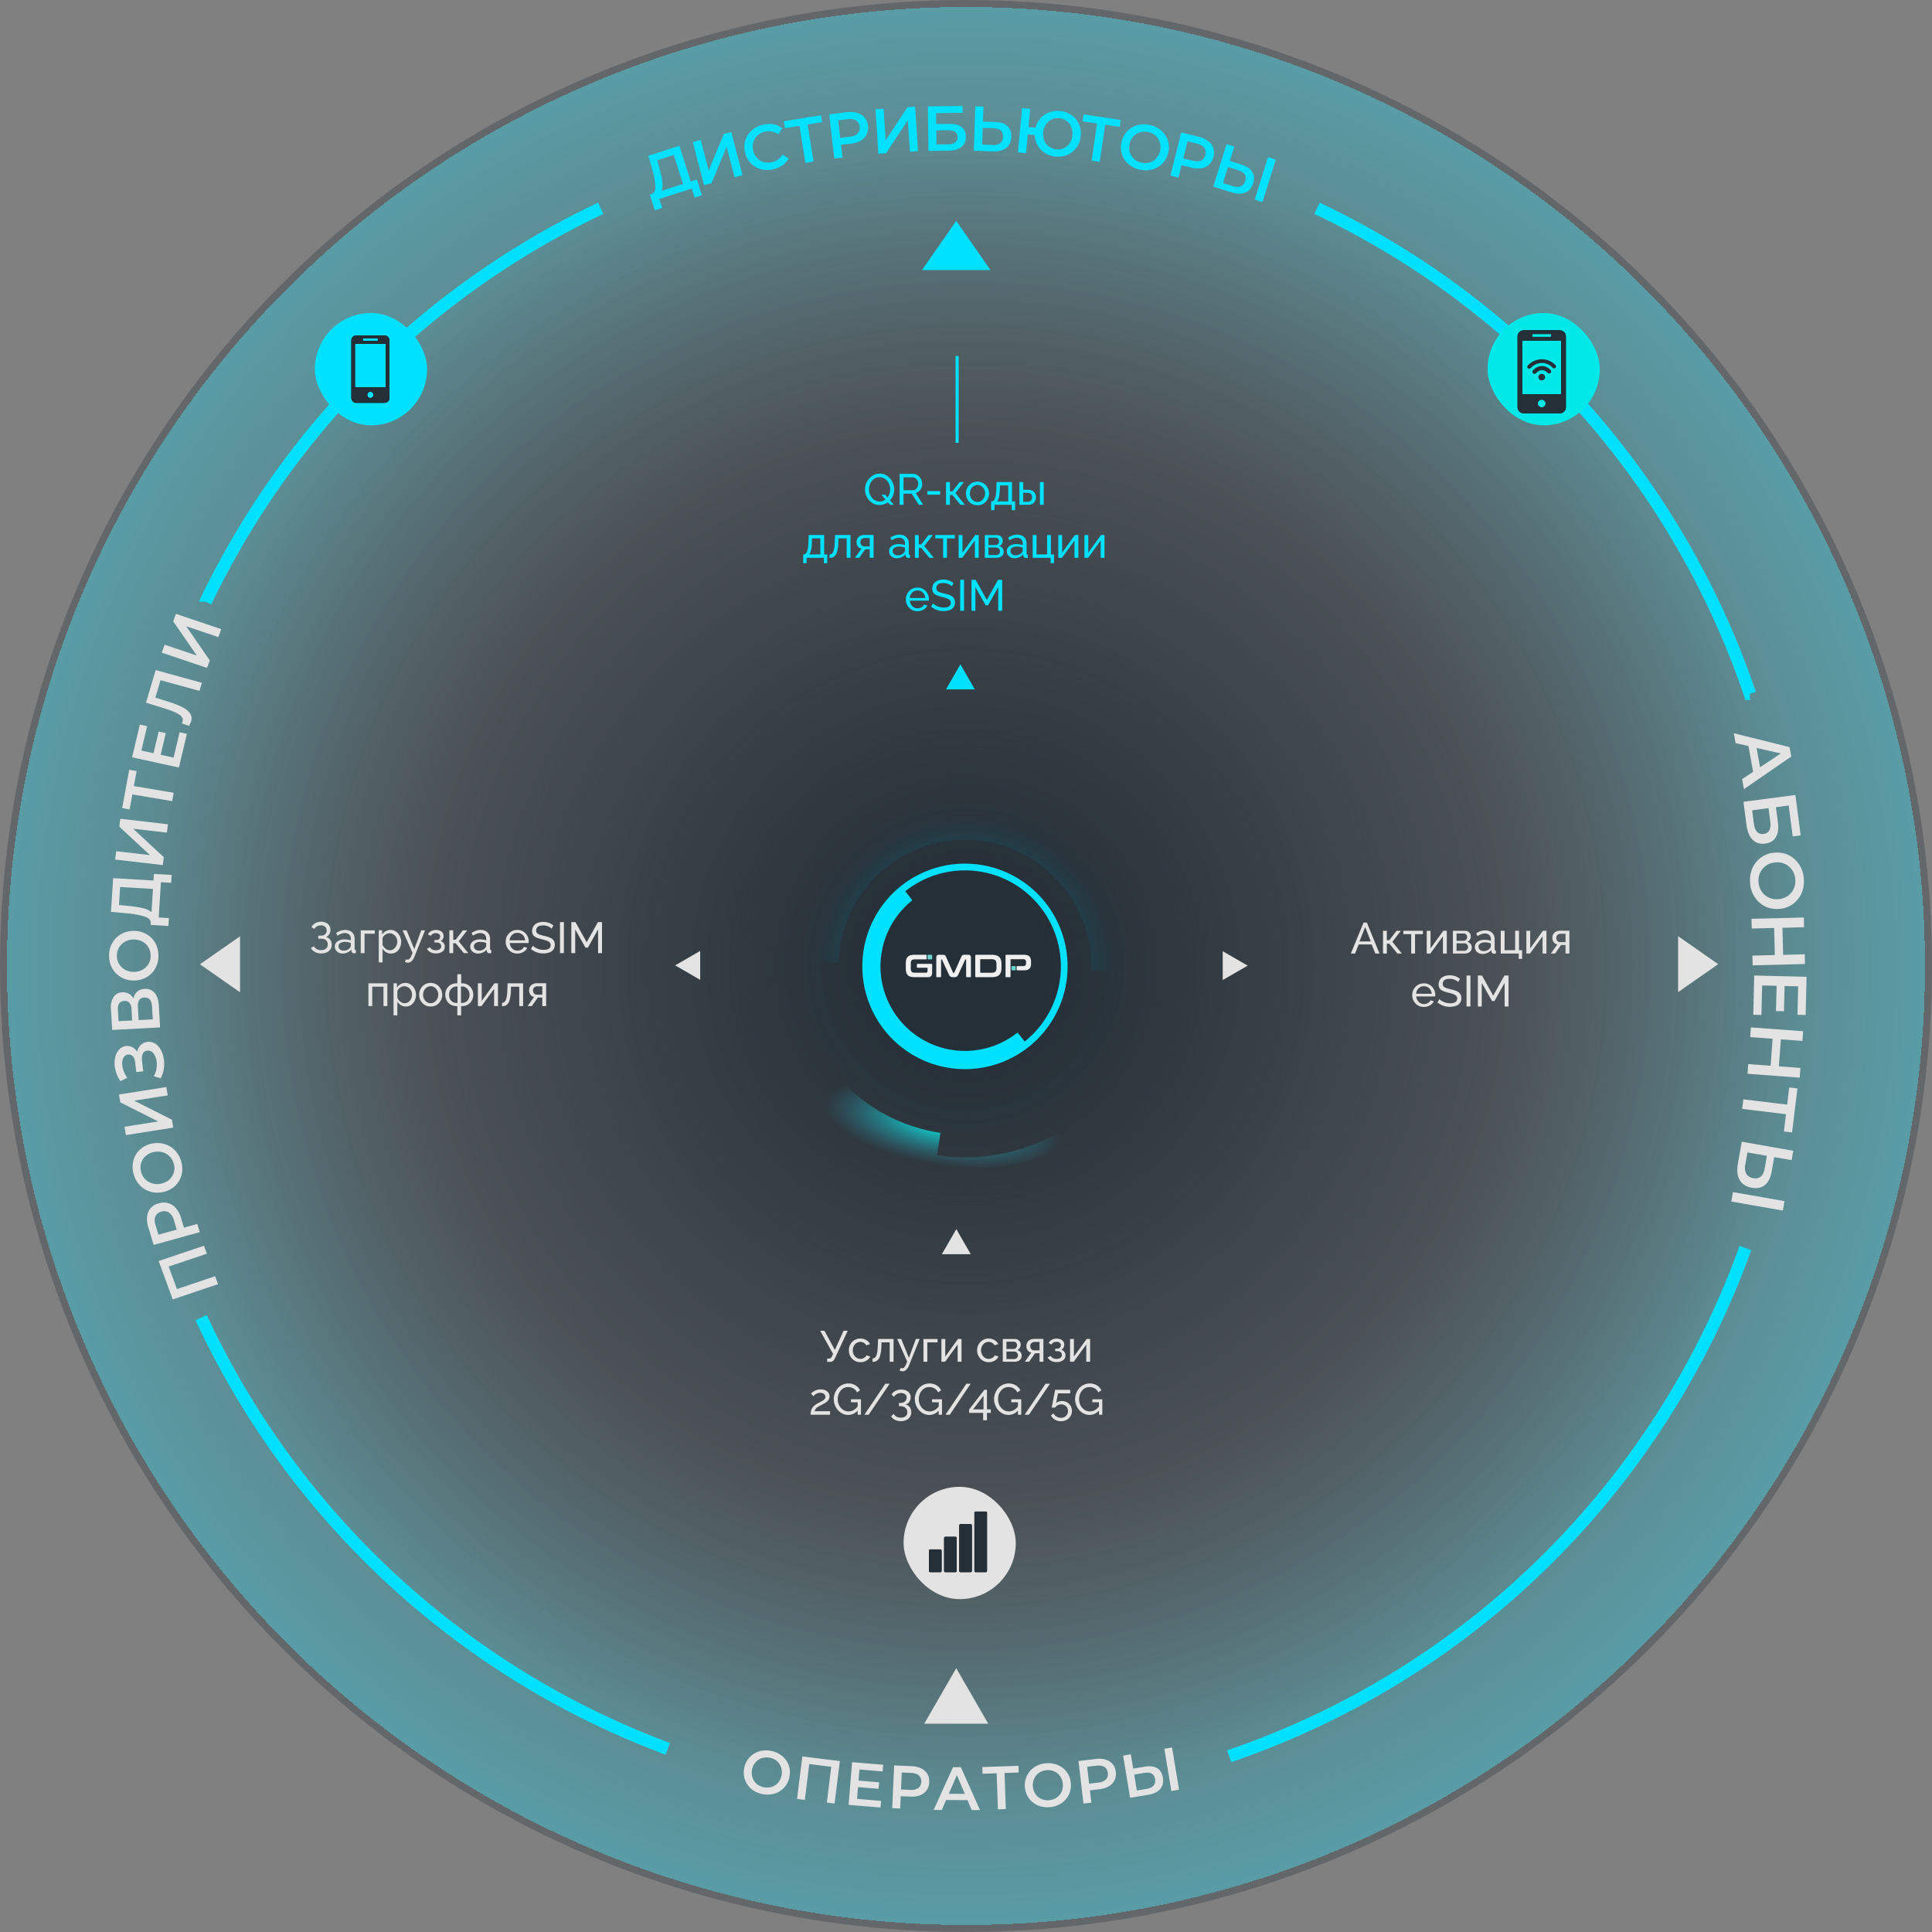 <svg xmlns="http://www.w3.org/2000/svg" fill="none" viewBox="0 0 620 620"><rect x="0" y="0" width="620" height="620" fill="#808080" stroke="none"/><circle cx="310" cy="310" r="310" fill="url(#a)" opacity=".3" transform="rotate(-180 310 310)"/><circle cx="310" cy="310" r="265" fill="url(#b)" transform="rotate(-180 310 310)"/><path stroke="url(#c)" stroke-width="4" d="M394.47 563.6c80.17-27.42 138.96-89.08 165.65-163.1m1.45-177.84A267.64 267.64 0 0 0 422.65 66.85m-358.1 356a268.19 268.19 0 0 0 149.74 138.36m-148.3-368.1a270.1 270.1 0 0 1 9.8-18.53A267.25 267.25 0 0 1 192.77 66.85"/><rect width="36" height="36.04" x="477.39" y="100.45" fill="#00E9E8" rx="18"/><path fill="#000" d="M500.51 106h-11.52c-1.1 0-1.99.87-1.99 1.94v22.76c0 1.07.89 1.94 2 1.94h11.51c1.1 0 2-.87 2-1.94v-22.76c0-1.07-.9-1.94-2-1.94Zm-8.6 1.18h5.69c.14 0 .26.2.26.46s-.12.47-.26.47h-5.7c-.14 0-.25-.2-.25-.47 0-.25.11-.46.26-.46Zm2.84 23.54c-.7 0-1.27-.56-1.27-1.24 0-.68.57-1.23 1.27-1.23.7 0 1.27.55 1.27 1.23 0 .69-.57 1.24-1.27 1.24Zm6.26-4.24h-12.52v-17.2h12.52v17.2Z"/><path fill="#252F37" d="M500.51 106h-11.52c-1.1 0-1.99.87-1.99 1.94v22.76c0 1.07.89 1.94 2 1.94h11.51c1.1 0 2-.87 2-1.94v-22.76c0-1.07-.9-1.94-2-1.94Zm-8.6 1.18h5.69c.14 0 .26.2.26.46s-.12.47-.26.47h-5.7c-.14 0-.25-.2-.25-.47 0-.25.11-.46.26-.46Zm2.84 23.54c-.7 0-1.27-.56-1.27-1.24 0-.68.57-1.23 1.27-1.23.7 0 1.27.55 1.27 1.23 0 .69-.57 1.24-1.27 1.24Zm6.26-4.24h-12.52v-17.2h12.52v17.2Z"/><g fill="#252F37" clip-path="url(#d)"><path d="M494.75 122.07c.6 0 1.09-.47 1.09-1.05 0-.58-.49-1.05-1.08-1.05-.6 0-1.08.47-1.08 1.05 0 .58.48 1.05 1.07 1.05Z"/><path d="M497.34 118.48a1 1 0 0 0-.05-.04l-.05-.05-.03-.02a3.6 3.6 0 0 0-4.87.11l-.15.16-.22.2a.65.65 0 0 0 0 .94c.27.26.7.26.96 0l.37-.36a2.22 2.22 0 0 1 3.08 0l.27.25a.7.7 0 0 0 .95 0 .64.64 0 0 0 0-.92l-.26-.27Z"/><path d="m499.18 117.18-.23-.22-.18-.17a6 6 0 0 0-8.05.1l-.03.03-.4.39a.59.59 0 0 0 0 .85c.24.23.63.24.87 0l.41-.4a4.74 4.74 0 0 1 6.42-.04l.31.31c.25.24.64.24.88 0a.59.59 0 0 0 0-.85Z"/></g><rect width="36" height="36.04" x="101.05" y="100.45" fill="#00E0FF" rx="18"/><path fill="#000" d="M123.4 107.66h-9.08c-.87 0-1.57.7-1.57 1.58v18.47c0 .87.7 1.57 1.57 1.57h9.09c.87 0 1.57-.7 1.57-1.57v-18.47c0-.87-.7-1.58-1.57-1.58Zm-6.78.96h4.49c.11 0 .2.17.2.38 0 .2-.09.38-.2.38h-4.49c-.11 0-.2-.17-.2-.38s.09-.38.2-.38Zm2.24 19.1a1 1 0 0 1 0-2 1 1 0 0 1 0 2Zm4.94-3.44h-9.87v-13.96h9.87v13.97Z"/><path fill="#252F37" d="M123.4 107.66h-9.08c-.87 0-1.57.7-1.57 1.58v18.47c0 .87.7 1.57 1.57 1.57h9.09c.87 0 1.57-.7 1.57-1.57v-18.47c0-.87-.7-1.58-1.57-1.58Zm-6.78.96h4.49c.11 0 .2.17.2.38 0 .2-.09.38-.2.38h-4.49c-.11 0-.2-.17-.2-.38s.09-.38.2-.38Zm2.24 19.1a1 1 0 0 1 0-2 1 1 0 0 1 0 2Zm4.94-3.44h-9.87v-13.96h9.87v13.97Z"/><path fill="#E3E3E3" d="m306.9 394.45 4.62 8.03h-9.26l4.63-8.03Zm-.03 140.9 10.27 17.81h-20.55l10.28-17.81Zm-41.42-98.31v-1.06h.63c.23 0 .4-.06.52-.17.12-.12.25-.3.38-.53l.36-.79-4.14-7.43h1.38l3.33 6.15 2.8-6.15h1.33l-4.1 8.82c-.2.42-.42.72-.66.9a1.5 1.5 0 0 1-.93.26h-.9Zm10.68.1a3.6 3.6 0 0 1-3.25-1.92 3.87 3.87 0 0 1-.47-1.89c0-.69.15-1.32.46-1.89a3.64 3.64 0 0 1 3.25-1.88c.72 0 1.34.17 1.87.5.55.31.95.74 1.2 1.28l-1.2.38a2.18 2.18 0 0 0-1.9-1.1 2.39 2.39 0 0 0-2.1 1.33c-.21.4-.32.86-.32 1.38a2.72 2.72 0 0 0 1.2 2.38 2.23 2.23 0 0 0 2.06.21c.27-.1.5-.24.7-.4.2-.18.35-.37.42-.58l1.2.37c-.21.53-.6.97-1.17 1.31a3.6 3.6 0 0 1-1.95.52Zm3.88-.08v-1.11c.31 0 .6-.13.84-.35.24-.22.43-.64.57-1.23.15-.6.24-1.45.28-2.56l.08-2.12h4.97V437h-1.23v-6.22h-2.64l-.03 1.14a12.85 12.85 0 0 1-.4 3.1 2.83 2.83 0 0 1-.95 1.57c-.4.3-.9.46-1.5.47Zm9.64 3c-.3 0-.63-.09-.98-.27l.42-.84c.16.09.32.14.48.14.46 0 .86-.43 1.2-1.28l.35-.88-3.2-7.24h1.3l2.46 6.06 2.23-6.06h1.22l-3.42 8.5a3.6 3.6 0 0 1-.9 1.4 1.7 1.7 0 0 1-1.16.48Zm6.7-3.06v-7.3h4.52v1.08h-3.28V437h-1.23Zm5.76 0v-7.3h1.24v5.65l4.08-5.66h1.13V437h-1.24v-5.53L303.3 437h-1.18Zm15.19.14a3.6 3.6 0 0 1-3.25-1.92 3.87 3.87 0 0 1-.48-1.89c0-.69.16-1.32.47-1.89a3.64 3.64 0 0 1 3.25-1.88c.71 0 1.34.17 1.87.5.54.31.94.74 1.2 1.28l-1.2.38a2.18 2.18 0 0 0-1.9-1.1c-.45.01-.86.13-1.24.36a2.82 2.82 0 0 0-1.19 2.35c0 .52.11.98.33 1.4.22.41.51.74.88.98a2.23 2.23 0 0 0 2.06.21c.27-.1.5-.24.7-.4.2-.18.34-.37.42-.58l1.2.37c-.21.53-.6.97-1.18 1.31-.56.35-1.2.52-1.94.52Zm4.5-.14v-7.3h3.78c.44 0 .8.08 1.1.26a1.76 1.76 0 0 1 .87 1.53c0 .39-.1.74-.29 1.06-.18.3-.45.54-.81.7.42.12.76.34 1.02.66.26.3.4.69.4 1.14 0 .62-.23 1.1-.66 1.45-.43.33-1 .5-1.7.5h-3.7Zm1.18-4.09h2.28a1 1 0 0 0 .8-.36c.21-.25.32-.54.32-.86 0-.3-.1-.57-.3-.8a.97.97 0 0 0-.78-.33h-2.32v2.35Zm0 3.22h2.5c.34 0 .62-.12.84-.36.24-.25.35-.52.35-.84 0-.33-.1-.6-.33-.84a1.04 1.04 0 0 0-.81-.37h-2.55v2.41Zm5.9.87 2.08-2.94a1.9 1.9 0 0 1-1.15-.67 2.27 2.27 0 0 1-.43-1.46 2.18 2.18 0 0 1 1.16-1.96c.37-.2.8-.3 1.3-.3h3V437h-1.24v-2.74h-1.42l-1.94 2.74h-1.35Zm3.04-3.65h1.68v-2.7h-1.54c-.44 0-.79.12-1.05.37s-.39.56-.39.94c0 .38.1.7.32.98.23.27.55.4.98.4Zm7.19 3.75c-.7 0-1.31-.13-1.8-.4a2.81 2.81 0 0 1-1.13-1.11l1.01-.45c.17.3.4.53.72.7.31.17.7.25 1.14.25.54 0 .96-.12 1.26-.35.31-.23.47-.55.47-.94 0-.35-.13-.64-.38-.85a1.52 1.52 0 0 0-1.04-.35h-.74v-.81h.78c.3 0 .55-.1.73-.31.2-.22.3-.48.3-.8a.97.97 0 0 0-.35-.78 1.6 1.6 0 0 0-1.05-.31c-.74 0-1.27.3-1.59.9l-.93-.51a2.4 2.4 0 0 1 1-1.02 3.2 3.2 0 0 1 1.57-.38c.72 0 1.3.17 1.77.52.45.33.68.81.68 1.43 0 .34-.08.66-.25.96-.16.3-.4.51-.71.66a1.83 1.83 0 0 1 1.35 1.82c0 .67-.26 1.2-.8 1.57a3.4 3.4 0 0 1-2.01.56Zm4.28-.1v-7.3h1.23v5.65l4.09-5.66h1.12V437h-1.23v-5.53l-4.03 5.53h-1.18Zm-83.26 17c0-.5.06-.96.17-1.37.12-.42.35-.82.67-1.2.34-.37.82-.73 1.44-1.08l1.13-.6c.38-.19.7-.4.95-.64.26-.24.39-.52.39-.85 0-.33-.14-.63-.44-.9-.27-.27-.69-.4-1.23-.4a2.77 2.77 0 0 0-1.72.64c-.2.17-.35.32-.48.46l-.76-.86a4.6 4.6 0 0 1 1.65-1.06 4.06 4.06 0 0 1 3 .03c.43.2.75.47.97.82a2 2 0 0 1 .34 1.13c0 .36-.08.68-.24.95-.15.27-.34.51-.59.72-.23.2-.48.38-.74.53l-.69.36c-.56.28-1 .53-1.35.74a2.2 2.2 0 0 0-1.18 1.46h4.94V454h-6.23Zm12.07.07a4.1 4.1 0 0 1-1.83-.42 5 5 0 0 1-2.45-2.77 5.2 5.2 0 0 1 0-3.78c.23-.6.56-1.15.96-1.61a4.54 4.54 0 0 1 5.7-.9c.63.4 1.1.93 1.42 1.57l-.97.67a2.9 2.9 0 0 0-1.19-1.29 3.37 3.37 0 0 0-3.04-.1c-.4.22-.76.51-1.06.89a4.12 4.12 0 0 0-.9 2.7c0 .7.15 1.36.45 1.96.3.59.72 1.06 1.25 1.41a3 3 0 0 0 1.76.54c.53 0 1.04-.13 1.53-.38.5-.26.96-.66 1.4-1.2V450h-2.15v-.96h3.21V454h-1.06v-1.34a3.97 3.97 0 0 1-3.03 1.41Zm13.29-10.01-6.72 9.94h-1.37l6.7-9.94h1.39Zm5 6.64c.6.1 1.07.37 1.42.82.35.45.53 1 .53 1.67a2.68 2.68 0 0 1-1.58 2.5c-.5.25-1.1.37-1.77.37-.7 0-1.33-.14-1.87-.4a2.96 2.96 0 0 1-1.25-1.13l.83-.82c.21.37.5.67.86.9.38.22.85.33 1.43.33.65 0 1.15-.15 1.51-.45.38-.29.56-.72.56-1.3 0-.59-.2-1.06-.6-1.4-.39-.36-.96-.53-1.72-.53h-.36v-1.04h.39c.67 0 1.18-.16 1.54-.49.36-.33.54-.73.54-1.22 0-.5-.17-.86-.51-1.1a2.2 2.2 0 0 0-1.3-.37c-.52 0-.97.11-1.36.34a2.3 2.3 0 0 0-.9.9l-.76-.78c.25-.46.65-.84 1.22-1.13a4.23 4.23 0 0 1 3.47-.13 2.3 2.3 0 0 1 1.44 2.18 2.5 2.5 0 0 1-.47 1.5c-.3.42-.74.68-1.29.78Zm7.73 3.37a4.1 4.1 0 0 1-1.83-.42 5 5 0 0 1-2.45-2.77 5.2 5.2 0 0 1 0-3.78c.23-.6.55-1.15.96-1.61a4.54 4.54 0 0 1 5.7-.9c.63.4 1.1.93 1.41 1.57l-.96.67a2.9 2.9 0 0 0-1.2-1.29 3.37 3.37 0 0 0-3.03-.1c-.41.22-.76.51-1.06.89a4.12 4.12 0 0 0-.9 2.7c0 .7.15 1.36.45 1.96.3.59.72 1.06 1.25 1.41a3 3 0 0 0 1.76.54c.53 0 1.04-.13 1.53-.38.49-.26.96-.66 1.4-1.2V450h-2.15v-.96h3.2V454h-1.06v-1.34a3.97 3.97 0 0 1-3.02 1.41Zm13.28-10.01-6.7 9.94h-1.38l6.7-9.94h1.4Zm4 11.72v-2.37H311v-1.09l4.89-6.31h.84v6.28h1.23v1.12h-1.23v2.37h-1.24Zm-3.23-3.49h3.35v-4.38l-3.35 4.38Zm11.38 1.78a4.1 4.1 0 0 1-1.83-.42 5 5 0 0 1-2.45-2.77 5.17 5.17 0 0 1 0-3.78c.23-.6.55-1.15.96-1.61a4.54 4.54 0 0 1 5.7-.9c.63.4 1.1.93 1.42 1.57l-.97.67a3 3 0 0 0-1.2-1.29 3.37 3.37 0 0 0-3.03-.1 3.93 3.93 0 0 0-1.74 2.13 4.73 4.73 0 0 0 .23 3.42c.3.59.72 1.06 1.25 1.41a3 3 0 0 0 1.76.54c.53 0 1.04-.13 1.52-.38.5-.26.97-.66 1.4-1.2V450h-2.14v-.96h3.2V454h-1.06v-1.34a3.97 3.97 0 0 1-3.02 1.41Zm13.29-10.01L330.2 454h-1.37l6.7-9.94h1.4Zm3.53 12.03a3.7 3.7 0 0 1-1.92-.5 3.3 3.3 0 0 1-1.28-1.35l.77-.67c.26.43.6.77 1.03 1.03.44.26.91.4 1.42.4.43 0 .8-.1 1.14-.29a2.1 2.1 0 0 0 1.1-1.91 2.06 2.06 0 0 0-1.07-1.85 2.18 2.18 0 0 0-1.08-.27 2.36 2.36 0 0 0-1.98 1.02h-1.1l1.11-5.7h4.83v1.14h-3.92l-.6 3.16c.2-.21.46-.38.77-.5a3.33 3.33 0 0 1 2.7.21 3.12 3.12 0 0 1 1.6 2.77c0 .66-.16 1.23-.48 1.72-.3.5-.73.9-1.26 1.17-.53.28-1.12.42-1.78.42Zm9.18-2.02a4.1 4.1 0 0 1-1.83-.42 5 5 0 0 1-2.45-2.77 5.17 5.17 0 0 1 0-3.78c.23-.6.56-1.15.97-1.61a4.54 4.54 0 0 1 5.7-.9c.62.4 1.1.93 1.4 1.57l-.96.67c-.29-.58-.68-1-1.19-1.29a3.37 3.37 0 0 0-3.04-.1c-.4.22-.76.51-1.06.89-.29.36-.51.78-.67 1.24a4.73 4.73 0 0 0 .22 3.42 3.8 3.8 0 0 0 1.25 1.41 3 3 0 0 0 1.76.54 3.3 3.3 0 0 0 1.53-.38c.5-.26.96-.66 1.4-1.2V450h-2.14v-.96h3.2V454h-1.06v-1.34a3.97 3.97 0 0 1-3.03 1.41Z"/><rect width="36" height="36.04" x="289.97" y="477.14" fill="#E3E3E3" rx="18"/><path fill="#000" fill-rule="evenodd" d="M313.1 485.07h3.24c.22 0 .4.18.4.4v18.65a.4.4 0 0 1-.4.4h-3.24a.4.4 0 0 1-.4-.4v-18.65c0-.22.18-.4.4-.4Zm-1.62 4.05h-3.24a.4.4 0 0 0-.4.4v14.6c0 .22.18.4.4.4h3.24a.4.4 0 0 0 .4-.4v-14.6a.4.4 0 0 0-.4-.4Zm-8.1 4.05h3.24c.22 0 .4.19.4.41v10.54a.4.4 0 0 1-.4.4h-3.24a.4.4 0 0 1-.4-.4v-10.54c0-.22.18-.4.4-.4Zm-4.86 4.06h3.24c.22 0 .4.18.4.4v6.49a.4.4 0 0 1-.4.4h-3.24a.4.4 0 0 1-.4-.4v-6.49c0-.22.18-.4.4-.4Z" clip-rule="evenodd"/><path fill="#252F37" fill-rule="evenodd" d="M313.1 485.07h3.24c.22 0 .4.18.4.4v18.65a.4.4 0 0 1-.4.4h-3.24a.4.4 0 0 1-.4-.4v-18.65c0-.22.18-.4.4-.4Zm-1.62 4.05h-3.24a.4.4 0 0 0-.4.4v14.6c0 .22.18.4.4.4h3.24a.4.4 0 0 0 .4-.4v-14.6a.4.4 0 0 0-.4-.4Zm-8.1 4.05h3.24c.22 0 .4.19.4.41v10.54a.4.4 0 0 1-.4.4h-3.24a.4.4 0 0 1-.4-.4v-10.54c0-.22.18-.4.4-.4Zm-4.86 4.06h3.24c.22 0 .4.18.4.4v6.49a.4.4 0 0 1-.4.4h-3.24a.4.4 0 0 1-.4-.4v-6.49c0-.22.18-.4.4-.4Z" clip-rule="evenodd"/><path fill="#E3E3E3" d="M244.9 575.78a7.9 7.9 0 0 1-3.58-1.52 6.86 6.86 0 0 1-2.53-6.68 6.9 6.9 0 0 1 4.58-5.46 7.75 7.75 0 0 1 3.89-.27 7.7 7.7 0 0 1 3.57 1.54 6.71 6.71 0 0 1 2.54 6.66 6.84 6.84 0 0 1-4.59 5.47c-1.2.4-2.5.5-3.88.26Zm.37-2.2c.9.15 1.75.09 2.54-.2.8-.28 1.45-.75 1.99-1.4a5 5 0 0 0 1.03-2.36c.16-.9.09-1.75-.2-2.54a4.38 4.38 0 0 0-1.41-2 4.9 4.9 0 0 0-2.34-1.03 4.88 4.88 0 0 0-2.54.21c-.79.28-1.45.75-1.99 1.41a4.91 4.91 0 0 0-1.03 2.34 5 5 0 0 0 .2 2.56c.3.8.77 1.46 1.42 2a5 5 0 0 0 2.33 1Zm24.24-8.43-1.68 13.63-2.49-.3 1.42-11.5-7.06-.87-1.42 11.5-2.5-.32 1.7-13.63 12.03 1.49Zm13.24 12.77-.18 2.13-10.25-.85 1.13-13.7 9.98.83-.18 2.14-7.44-.62-.3 3.56 6.61.55-.17 2.09-6.6-.55-.32 3.78 7.72.64Zm9.83-11.13c1.2.05 2.21.3 3.07.72a4.51 4.51 0 0 1 1.96 1.78c.44.75.64 1.63.6 2.64a4.8 4.8 0 0 1-.83 2.58c-.5.7-1.2 1.24-2.1 1.6-.9.34-1.94.5-3.13.44l-3.1-.14-.17 3.97-2.55-.12.61-13.72 5.64.25Zm-.45 7.6a3.9 3.9 0 0 0 2.56-.6c.6-.44.9-1.1.95-1.97a2.47 2.47 0 0 0-.77-2.06c-.56-.5-1.39-.77-2.5-.82l-2.98-.13-.24 5.45 2.98.13Zm18.34 3.29-6.86-.03-1.37 3.18-2.62-.01 6.22-13.72 2.51.01 6.15 13.76h-2.67l-1.36-3.2Zm-.84-2-2.56-6.02-2.6 6 5.16.01Zm17.28-6.86-4.54.16.4 11.57-2.53.1-.4-11.58-4.53.16-.07-2.16 11.6-.4.07 2.15Zm9.89 11.12c-1.4.1-2.68-.1-3.84-.62a6.85 6.85 0 0 1-4.06-5.87 6.92 6.92 0 0 1 3.14-6.4 7.76 7.76 0 0 1 3.7-1.2c1.4-.1 2.68.1 3.84.63a6.7 6.7 0 0 1 4.06 5.86 6.85 6.85 0 0 1-3.14 6.41 7.88 7.88 0 0 1-3.7 1.19Zm-.17-2.23a5.01 5.01 0 0 0 2.42-.8 4.56 4.56 0 0 0 1.59-1.85c.36-.77.5-1.62.44-2.53a4.9 4.9 0 0 0-.81-2.42 4.38 4.38 0 0 0-1.85-1.6 4.89 4.89 0 0 0-2.51-.43c-.91.07-1.72.34-2.42.8a4.38 4.38 0 0 0-1.59 1.86 4.9 4.9 0 0 0-.44 2.51c.07.92.34 1.73.81 2.44.47.7 1.09 1.23 1.85 1.6a5 5 0 0 0 2.5.42Zm15.07-13.24a7.53 7.53 0 0 1 3.14.22c.93.29 1.67.77 2.23 1.44.55.67.88 1.5 1 2.5a4.8 4.8 0 0 1-.4 2.68 4.5 4.5 0 0 1-1.82 1.92c-.82.5-1.83.8-3 .95l-3.08.36.46 3.94-2.53.3-1.6-13.65 5.6-.66Zm.77 7.58a3.94 3.94 0 0 0 2.43-1c.52-.54.73-1.24.62-2.11-.1-.87-.46-1.5-1.1-1.9-.62-.4-1.48-.54-2.59-.41l-2.95.35.63 5.42 2.96-.35Zm14.94-5.11c1.63-.27 2.93-.1 3.92.49 1 .57 1.6 1.58 1.85 3.01.24 1.5-.04 2.73-.87 3.69-.82.94-2.1 1.56-3.82 1.84l-5.83.97-2.24-13.56 2.48-.4.76 4.58 3.75-.62Zm.64 7.12c.98-.17 1.7-.52 2.15-1.06.45-.54.61-1.24.47-2.1-.27-1.64-1.43-2.3-3.47-1.96l-3.22.54.84 5.11 3.23-.53Zm5.6-12.87 2.48-.4 2.24 13.55-2.48.4-2.24-13.55Zm63.93-265.13h1.06l4.06 9.94h-1.34l-1.18-2.91h-4.17l-1.16 2.91h-1.35l4.08-9.94Zm2.32 6.05-1.79-4.6-1.85 4.6h3.64Zm3.92 3.89v-7.3h1.23v3h.81l2.3-3h1.4l-2.73 3.53 3.05 3.77h-1.43l-2.59-3.16h-.8V306h-1.24Zm9.05 0v-6.22h-2.52v-1.09h6.27v1.1h-2.52V306h-1.23Zm4.98 0v-7.3h1.23v5.65l4.09-5.66h1.12V306h-1.24v-5.53l-4.03 5.53h-1.17Zm8.4 0v-7.3h3.77c.44 0 .8.08 1.1.26a1.77 1.77 0 0 1 .87 1.53 1.85 1.85 0 0 1-1.1 1.76c.42.12.76.34 1.02.66.26.3.4.69.4 1.14 0 .62-.23 1.1-.67 1.45-.43.33-.99.5-1.69.5h-3.7Zm1.17-4.09h2.28a1 1 0 0 0 .8-.36c.21-.25.32-.54.32-.86 0-.3-.1-.57-.3-.8a.97.97 0 0 0-.78-.33h-2.32v2.35Zm0 3.22h2.5c.34 0 .62-.12.84-.36.24-.25.35-.52.35-.84 0-.33-.1-.6-.33-.84a1.04 1.04 0 0 0-.81-.37h-2.55v2.41Zm5.88-1.24c0-.47.13-.87.39-1.2a2.6 2.6 0 0 1 1.1-.8c.47-.2 1.01-.29 1.63-.29a6.82 6.82 0 0 1 2 .31v-.53c0-.56-.17-1-.5-1.32a2.01 2.01 0 0 0-1.43-.49c-.4 0-.8.08-1.16.23a6.3 6.3 0 0 0-1.17.61l-.44-.86c.47-.33.95-.57 1.42-.73.48-.17.98-.25 1.49-.25.93 0 1.67.26 2.21.78.54.51.81 1.23.81 2.16v3.09c0 .29.13.44.4.45v.95a5.56 5.56 0 0 1-.54.06.88.88 0 0 1-.66-.24.9.9 0 0 1-.23-.5l-.03-.47c-.32.41-.73.73-1.25.95a3.8 3.8 0 0 1-1.52.34c-.49 0-.92-.1-1.3-.3a2.13 2.13 0 0 1-1.22-1.96Zm4.76.51c.1-.13.2-.26.26-.39.07-.14.1-.25.1-.35v-.9a5.04 5.04 0 0 0-1.85-.36c-.62 0-1.13.13-1.52.38-.39.24-.58.58-.58 1 0 .24.06.47.18.7.14.2.32.39.56.53.26.14.56.2.93.2.38 0 .75-.07 1.09-.22.34-.16.62-.35.83-.59Zm9.32 3.32V306h-5.77v-7.3h1.23v6.22h3.39v-6.23h1.23v6.23h1v2.8h-1.08Zm2.44-1.72v-7.3h1.24v5.65l4.08-5.66h1.13V306h-1.24v-5.53L491 306h-1.18Zm7.87 0 2.07-2.94a1.9 1.9 0 0 1-1.15-.67 2.27 2.27 0 0 1-.43-1.46c0-.44.1-.82.3-1.16.21-.34.5-.6.86-.8.37-.2.8-.3 1.3-.3h3V306h-1.24v-2.74h-1.42l-1.94 2.74h-1.35Zm3.04-3.65h1.67v-2.7h-1.53c-.44 0-.8.12-1.06.37s-.39.56-.39.94c0 .38.11.7.32.98.23.27.56.4.99.4Zm-43.8 20.79a3.6 3.6 0 0 1-3.25-1.9 3.87 3.87 0 0 1-.48-1.9 3.82 3.82 0 0 1 1.8-3.26 3.68 3.68 0 0 1 1.94-.51 3.52 3.52 0 0 1 3.2 1.9 3.72 3.72 0 0 1 .42 2.3h-6.06a2.66 2.66 0 0 0 1.29 2.14 2.5 2.5 0 0 0 2.44-.03c.4-.22.67-.52.82-.88l1.07.3c-.24.53-.64.98-1.22 1.32-.58.35-1.24.52-1.98.52Zm-2.47-4.23h4.98c-.03-.47-.17-.9-.4-1.26a2.41 2.41 0 0 0-2.1-1.16c-.43 0-.83.1-1.2.3a2.53 2.53 0 0 0-1.28 2.12Zm13.47-3.76c-.24-.26-.6-.5-1.08-.72a3.96 3.96 0 0 0-1.63-.32c-.76 0-1.33.14-1.69.43-.36.3-.54.69-.54 1.2 0 .35.09.63.27.83.2.2.48.38.86.5.4.14.89.27 1.48.41.7.15 1.3.33 1.8.55.5.22.89.5 1.16.87.27.35.4.83.4 1.43a2.45 2.45 0 0 1-1.77 2.47 6.22 6.22 0 0 1-5.88-1.1l.6-1.07c.2.2.48.42.82.62a5.22 5.22 0 0 0 2.65.71c.7 0 1.26-.12 1.65-.37.4-.26.59-.64.59-1.14 0-.37-.11-.67-.34-.9a2.4 2.4 0 0 0-.96-.55c-.43-.15-.95-.3-1.57-.45-.67-.17-1.24-.35-1.7-.55-.45-.2-.8-.47-1.03-.8a2.2 2.2 0 0 1-.34-1.27c0-.63.16-1.17.46-1.61.31-.44.74-.77 1.28-1a4.76 4.76 0 0 1 1.83-.33 5.06 5.06 0 0 1 3.26 1.13l-.58 1.03Zm2.7 7.85v-9.94h1.25V323h-1.26Zm12.22 0v-7.59l-3.27 5.84h-.77l-3.3-5.84V323h-1.25v-9.94h1.33l3.6 6.45 3.6-6.45h1.32V323h-1.26Zm68.54-13.59-12.86 8.98v-17.96l12.86 8.98Zm-150.99.47-8.02 4.63v-9.26l8.02 4.63Zm158.67-59.85 3.52-2.35-1.49-8.27-4.12-.93-.57-3.17 17.87 4.45.55 3.02-15.18 10.46-.58-3.21Zm4.63-10.01 1.12 6.2 6.66-4.42-7.78-1.78Zm-4.2 17.28 16.66-2.18 1.7 12.97-2.56.33-1.29-9.92-4.1.53.65 4.93c.26 2 .04 3.57-.67 4.7-.69 1.16-1.82 1.84-3.39 2.05-1.65.22-3-.19-4.05-1.21-1.04-1.03-1.7-2.6-1.97-4.7l-.98-7.5Zm2.78 2.73.56 4.29c.31 2.42 1.37 3.52 3.16 3.29 1.72-.23 2.41-1.56 2.1-3.98l-.56-4.29-5.26.7Zm2.3 29.57a9.02 9.02 0 0 1-2.95-6.27c-.2-2.6.44-4.82 1.93-6.65a8.24 8.24 0 0 1 5.97-3.05c2.47-.2 4.59.5 6.35 2.08a8.96 8.96 0 0 1 2.97 6.26c.2 2.6-.44 4.82-1.93 6.65a8.2 8.2 0 0 1-5.97 3.05c-2.49.2-4.61-.5-6.38-2.07Zm1.1-10.83a5.77 5.77 0 0 0-1.33 4.35 5.8 5.8 0 0 0 1.99 4.08 5.76 5.76 0 0 0 4.36 1.34 5.73 5.73 0 0 0 5.42-6.35 5.73 5.73 0 0 0-6.34-5.43c-1.71.14-3.08.8-4.1 2.01Zm13.48 27.47.08 3.12-16.8.43-.08-3.12 7.2-.19-.22-8.68-7.2.18-.07-3.12 16.8-.42.07 3.12-6.93.17.21 8.69 6.94-.18Zm-13.67 10-.23 9.47-2.61-.06.3-12.6 16.8.41-.3 12.26-2.62-.06.22-9.14-4.36-.1-.2 8.1-2.56-.06.2-8.11-4.64-.11Zm12.29 26.47-.23 3.12-16.75-1.24.23-3.1 7.18.52.63-8.67-7.18-.52.23-3.12 16.75 1.24-.22 3.1-6.92-.5-.64 8.66 6.92.51Zm-2.68 20.69-2.62-.3.67-5.54-14.06-1.7.37-3.07 14.06 1.7.66-5.5 2.63.31-1.71 14.1Zm-6.55 12.52c-.34 1.98-1.05 3.43-2.14 4.33-1.07.91-2.48 1.22-4.23.91-1.82-.32-3.13-1.14-3.9-2.48-.76-1.33-.95-3.06-.58-5.17l1.24-7.12 16.54 2.9-.52 3.02-5.6-.98-.8 4.59Zm-12.43 6.64 16.55 2.9-.53 3.02-16.55-2.89.53-3.02Zm3.96-8.78a4.2 4.2 0 0 0 .35 2.91c.44.74 1.19 1.2 2.24 1.4 2 .34 3.22-.73 3.66-3.22l.68-3.95-6.24-1.09-.69 3.95ZM64.17 309.45l12.86-8.98v17.96l-12.86-8.98Zm38.88-3.48c-.72 0-1.36-.15-1.94-.45a3.47 3.47 0 0 1-1.35-1.27l.97-.59a2.47 2.47 0 0 0 2.29 1.25c.69 0 1.21-.17 1.59-.5.38-.34.57-.79.57-1.35 0-.53-.18-.97-.53-1.3-.35-.35-.84-.52-1.49-.52h-1.02v-1h1.04a1.58 1.58 0 0 0 1.65-1.63c0-.49-.16-.88-.49-1.2a1.9 1.9 0 0 0-1.36-.45 2.42 2.42 0 0 0-2.13 1.17l-.92-.63a3.5 3.5 0 0 1 3.1-1.7c.91 0 1.64.25 2.2.72.54.48.82 1.12.82 1.92 0 .49-.12.93-.37 1.34-.23.4-.58.7-1.05.91.58.16 1.03.47 1.35.91.31.45.47.97.47 1.57 0 .59-.14 1.1-.44 1.51-.3.42-.7.75-1.2.97-.51.22-1.1.32-1.76.32Zm4.4-2.22c0-.47.13-.87.4-1.2a2.6 2.6 0 0 1 1.1-.8c.47-.2 1.01-.29 1.63-.29a6.82 6.82 0 0 1 2 .31v-.53c0-.56-.17-1-.5-1.32a2.01 2.01 0 0 0-1.43-.49c-.4 0-.8.08-1.17.23-.36.14-.75.34-1.16.61l-.45-.86c.48-.33.96-.57 1.43-.73a4.4 4.4 0 0 1 1.49-.25c.93 0 1.67.26 2.2.78.55.51.82 1.23.82 2.16v3.09c0 .29.13.44.4.45v.95a5.45 5.45 0 0 1-.54.06.88.88 0 0 1-.66-.24.9.9 0 0 1-.24-.5l-.02-.47a3.1 3.1 0 0 1-1.25.95 3.8 3.8 0 0 1-1.53.34c-.48 0-.91-.1-1.3-.3-.38-.2-.68-.47-.9-.8a2.14 2.14 0 0 1-.32-1.15Zm4.76.51c.12-.13.2-.26.27-.39.07-.14.1-.25.1-.35v-.9a5.04 5.04 0 0 0-1.85-.36c-.63 0-1.13.13-1.53.38-.38.24-.57.58-.57 1 0 .24.06.47.18.7.13.2.32.39.56.53.25.14.56.2.93.2.38 0 .74-.07 1.09-.22.34-.16.62-.35.82-.59Zm3.56 1.6v-7.3h4.5v1.08H117v6.22h-1.23Zm9.7.14a2.9 2.9 0 0 1-1.6-.45c-.46-.3-.83-.68-1.1-1.13v4.42h-1.23v-10.29h1.09v1.37a3.3 3.3 0 0 1 2.66-1.5c.5 0 .96.1 1.38.31.42.2.79.49 1.1.84.3.36.54.76.71 1.22a4.31 4.31 0 0 1-.15 3.32 3.41 3.41 0 0 1-1.15 1.39c-.5.33-1.07.5-1.71.5Zm-.38-1.06c.49 0 .9-.13 1.26-.4a2.97 2.97 0 0 0 .8-3.7 2.52 2.52 0 0 0-2.17-1.35c-.29 0-.6.07-.92.22-.32.15-.6.35-.84.6s-.39.52-.45.82v2.08c.2.49.52.9.94 1.24.43.32.89.49 1.38.49Zm5.83 3.99c-.3 0-.63-.1-.98-.28l.42-.84c.16.09.32.14.48.14.46 0 .86-.43 1.2-1.28l.35-.88-3.2-7.24h1.3l2.46 6.06 2.23-6.06h1.22l-3.42 8.5c-.25.63-.55 1.1-.9 1.4a1.7 1.7 0 0 1-1.16.48Zm9-2.97c-.7 0-1.3-.13-1.8-.4a2.82 2.82 0 0 1-1.12-1.11l1-.45c.17.3.41.53.72.7.32.17.7.25 1.15.25.53 0 .95-.12 1.26-.35.3-.23.46-.55.46-.94 0-.35-.13-.64-.38-.85a1.52 1.52 0 0 0-1.03-.35h-.75v-.81h.79c.3 0 .54-.1.72-.31.2-.22.3-.48.3-.8a.97.97 0 0 0-.35-.78c-.23-.2-.58-.31-1.05-.31-.74 0-1.27.3-1.58.9l-.94-.51c.23-.44.57-.78 1-1.02.46-.25.98-.38 1.58-.38.71 0 1.3.17 1.76.52.46.33.69.81.69 1.43 0 .34-.09.66-.26.96-.16.3-.4.51-.71.66a1.83 1.83 0 0 1 1.36 1.82c0 .67-.27 1.2-.8 1.57-.52.37-1.2.56-2.02.56Zm4.28-.1v-7.3h1.24v3h.8l2.3-3h1.4l-2.73 3.53 3.06 3.77h-1.43l-2.6-3.16h-.8v3.16h-1.24Zm6.7-2.11c0-.47.13-.87.4-1.2a2.6 2.6 0 0 1 1.1-.8c.47-.2 1-.29 1.63-.29a6.82 6.82 0 0 1 2 .31v-.53c0-.56-.17-1-.5-1.32a2.02 2.02 0 0 0-1.44-.49c-.4 0-.78.08-1.16.23-.36.14-.75.34-1.16.61l-.45-.86c.48-.33.96-.57 1.43-.73a4.4 4.4 0 0 1 1.49-.25c.93 0 1.67.26 2.2.78.55.51.82 1.23.82 2.16v3.09c0 .29.13.44.4.45v.95a5.45 5.45 0 0 1-.54.06.88.88 0 0 1-.66-.24.9.9 0 0 1-.24-.5l-.03-.47a3.1 3.1 0 0 1-1.24.95 3.8 3.8 0 0 1-1.53.34c-.48 0-.92-.1-1.3-.3-.38-.2-.68-.47-.9-.8a2.14 2.14 0 0 1-.32-1.15Zm4.76.51c.12-.13.2-.26.27-.39.06-.14.1-.25.1-.35v-.9a5.04 5.04 0 0 0-1.85-.36 2.8 2.8 0 0 0-1.53.38c-.38.24-.57.58-.57 1 0 .24.06.47.18.7.13.2.32.39.56.53.25.14.56.2.93.2.38 0 .74-.07 1.09-.22.34-.16.62-.35.82-.59ZM166 306a3.6 3.6 0 0 1-3.24-1.9 3.87 3.87 0 0 1-.48-1.9 3.82 3.82 0 0 1 1.8-3.26 3.68 3.68 0 0 1 1.94-.51 3.52 3.52 0 0 1 3.2 1.9 3.72 3.72 0 0 1 .42 2.3h-6.06a2.66 2.66 0 0 0 1.29 2.14 2.5 2.5 0 0 0 2.44-.03c.4-.22.67-.52.82-.88l1.07.3c-.24.53-.64.98-1.22 1.32-.58.35-1.24.52-1.98.52Zm-2.46-4.23h4.98c-.03-.47-.17-.9-.4-1.26a2.41 2.41 0 0 0-2.1-1.16c-.43 0-.83.1-1.2.3a2.53 2.53 0 0 0-1.28 2.12Zm13.47-3.76c-.24-.26-.6-.5-1.08-.72a3.96 3.96 0 0 0-1.63-.32c-.76 0-1.33.14-1.69.43-.36.3-.55.69-.55 1.2 0 .35.1.63.28.83.2.2.48.38.86.5.4.14.89.27 1.48.41.7.15 1.3.34 1.8.55.5.22.89.5 1.16.87.27.35.4.83.4 1.43 0 .63-.16 1.15-.47 1.56-.32.42-.75.72-1.3.91a6.22 6.22 0 0 1-5.88-1.1l.6-1.07c.2.2.48.41.82.62a5.22 5.22 0 0 0 2.65.71c.7 0 1.26-.12 1.65-.37.4-.26.59-.64.59-1.14 0-.37-.11-.67-.34-.9a2.4 2.4 0 0 0-.96-.55c-.43-.15-.96-.3-1.57-.45-.67-.17-1.24-.35-1.7-.55-.45-.2-.8-.47-1.03-.8a2.2 2.2 0 0 1-.34-1.27 2.71 2.71 0 0 1 1.74-2.61 4.76 4.76 0 0 1 1.83-.33 5.06 5.06 0 0 1 3.26 1.13l-.58 1.03Zm2.7 7.85v-9.94h1.25v9.94h-1.26Zm12.22 0v-7.59l-3.27 5.84h-.77l-3.3-5.84v7.59h-1.25v-9.94h1.33l3.6 6.45 3.6-6.45h1.32v9.94h-1.26Zm-73.7 17v-7.3h6.07v7.3h-1.24v-6.22h-3.6v6.22h-1.23Zm12 .14a2.9 2.9 0 0 1-1.6-.45c-.47-.3-.84-.68-1.11-1.13v4.42h-1.23v-10.29h1.09v1.37a3.3 3.3 0 0 1 2.66-1.5c.5 0 .97.1 1.39.31a3.54 3.54 0 0 1 1.8 2.06 4.31 4.31 0 0 1-.15 3.32 3.41 3.41 0 0 1-1.15 1.39 3 3 0 0 1-1.7.5Zm-.39-1.06c.49 0 .9-.13 1.26-.4a2.97 2.97 0 0 0 .8-3.7 2.52 2.52 0 0 0-2.17-1.35c-.29 0-.6.07-.92.22-.32.15-.6.35-.84.6s-.39.52-.45.82v2.08c.2.49.52.9.94 1.24.43.32.89.49 1.38.49Zm8.36 1.06a3.6 3.6 0 0 1-1.93-.52 3.75 3.75 0 0 1-1.75-3.26 3.7 3.7 0 0 1 1.76-3.26 3.5 3.5 0 0 1 1.92-.53 3.57 3.57 0 0 1 3.22 1.92 3.84 3.84 0 0 1-1.29 5.14c-.55.34-1.2.51-1.93.51Zm-2.42-3.77a2.72 2.72 0 0 0 1.2 2.35c.37.24.77.36 1.22.36.45 0 .86-.13 1.22-.37a2.82 2.82 0 0 0 1.22-2.36 2.82 2.82 0 0 0-1.22-2.36 2.15 2.15 0 0 0-1.22-.36c-.45 0-.85.13-1.22.38a2.72 2.72 0 0 0-1.2 2.36Zm10.98 6.61v-2.98h-.28a3.6 3.6 0 0 1-1.91-.5 3.45 3.45 0 0 1-1.24-1.33 3.83 3.83 0 0 1-.43-1.81 3.55 3.55 0 0 1 1.68-3.15 3.5 3.5 0 0 1 1.9-.5h.28v-2.93H148v2.93h.29a3.46 3.46 0 0 1 3.14 1.83c.3.55.44 1.16.44 1.82a3.8 3.8 0 0 1-.43 1.8 3.4 3.4 0 0 1-3.15 1.84h-.3v2.98h-1.23Zm-.28-3.99h.34v-5.28h-.34c-.45 0-.86.13-1.23.37a2.5 2.5 0 0 0-.84.95c-.2.4-.3.85-.3 1.34 0 .5.1.95.29 1.35.2.39.48.7.84.94.35.22.77.33 1.24.33Zm1.46 0h.35a2.26 2.26 0 0 0 2.07-1.27c.2-.4.31-.85.31-1.35 0-.5-.1-.94-.3-1.34-.21-.4-.5-.72-.85-.95a2.12 2.12 0 0 0-1.23-.37h-.35v5.28Zm5.42 1.01v-7.3h1.23v5.65l4.09-5.66h1.12v7.31h-1.24v-5.53l-4.03 5.53h-1.17Zm7.76.06v-1.11c.32 0 .6-.13.84-.35.24-.22.44-.63.57-1.23.16-.6.25-1.45.28-2.56l.09-2.12h4.97v7.31h-1.23v-6.22h-2.65l-.03 1.14a12.85 12.85 0 0 1-.4 3.1 2.83 2.83 0 0 1-.94 1.57c-.4.3-.9.46-1.5.47Zm8.2-.06 2.06-2.94a1.9 1.9 0 0 1-1.14-.67 2.27 2.27 0 0 1-.44-1.46 2.14 2.14 0 0 1 1.16-1.96c.38-.2.81-.3 1.3-.3h3v7.33h-1.23v-2.74h-1.43l-1.93 2.74h-1.36Zm3.03-3.65h1.68v-2.7h-1.54c-.44 0-.79.12-1.05.37s-.4.56-.4.94c0 .38.12.7.33.98.22.27.55.4.98.4Zm44.32-9.41 8.02-4.63v9.27l-8.02-4.64ZM50.92 404.67l14.53-4.9.93 2.56-12.25 4.12 2.65 7.23 12.25-4.13.93 2.55-14.53 4.9-4.51-12.33Z"/><path fill="#E3E3E3" fill-rule="evenodd" d="M47.55 393.67a7.79 7.79 0 0 1-.33-3.38 4.76 4.76 0 0 1 3.77-4.12 5.08 5.08 0 0 1 5.48 1.56 8 8 0 0 1 1.6 3.03l.97 3.2 4.27-1.18.8 2.63-14.8 4.1-1.76-5.84Zm8.24-2.15a4.22 4.22 0 0 0-1.55-2.4 2.86 2.86 0 0 0-2.45-.3c-.94.27-1.58.77-1.9 1.5-.34.74-.33 1.68.02 2.83l.93 3.08 5.87-1.63-.92-3.08Zm2.41-14.24c.38-1.32.4-2.72.05-4.19a8.37 8.37 0 0 0-1.93-3.75 7.72 7.72 0 0 0-3.43-2.18 8.1 8.1 0 0 0-4.2-.15 7.9 7.9 0 0 0-3.74 1.88 7.16 7.16 0 0 0-2.09 3.38 8.02 8.02 0 0 0-.06 4.19c.34 1.47 1 2.72 1.94 3.75a7.5 7.5 0 0 0 3.43 2.18c1.33.41 2.73.46 4.19.14a7.98 7.98 0 0 0 3.73-1.87 7.32 7.32 0 0 0 2.1-3.38Zm-3.68-6.1a5.32 5.32 0 0 1 1.28 2.44 4.89 4.89 0 0 1-1.51 4.96 5.7 5.7 0 0 1-2.57 1.26c-1 .22-1.96.2-2.86-.07a5.2 5.2 0 0 1-3.62-3.84c-.23-.97-.2-1.88.07-2.75a4.7 4.7 0 0 1 1.46-2.22 5.57 5.57 0 0 1 2.55-1.25c1-.22 1.96-.2 2.88.07.9.26 1.68.73 2.32 1.4Z" clip-rule="evenodd"/><path fill="#E3E3E3" d="m40.4 364.26-.45-2.67 10.8-1.7-12.14-6.13-.43-2.52 15.2-2.4.45 2.67-10.77 1.7 12.12 6.13.43 2.52-15.2 2.4Zm4.8-28.92c-.6.56-1 1.3-1.19 2.2a3.86 3.86 0 0 0-1.5-1.47 3.46 3.46 0 0 0-2.05-.38c-.88.1-1.6.44-2.18 1.06-.6.61-1.02 1.4-1.26 2.36a8.3 8.3 0 0 0-.19 3.05 10.3 10.3 0 0 0 1.83 4.8l2.2-1.1c-.45-.58-.8-1.2-1.08-1.88a7.33 7.33 0 0 1-.53-2c-.11-.97 0-1.78.32-2.44.32-.67.84-1.04 1.55-1.12.6-.06 1.1.12 1.5.55.4.42.65 1.04.75 1.85l.36 3.21 2.23-.23-.39-3.42c-.1-.94-.01-1.7.28-2.26.29-.57.77-.89 1.44-.96a2.1 2.1 0 0 1 1.98.92 5.2 5.2 0 0 1 1 2.68 7.76 7.76 0 0 1-.9 4.62l2.18.66a9.8 9.8 0 0 0 1.06-5.87 8.77 8.77 0 0 0-.9-3.07 5.65 5.65 0 0 0-1.82-2.14c-.75-.5-1.58-.7-2.5-.61-.88.09-1.6.42-2.19 1Z"/><path fill="#E3E3E3" fill-rule="evenodd" d="M42.81 320.44c.2-.96.62-1.7 1.24-2.23.6-.52 1.37-.81 2.33-.86a3.78 3.78 0 0 1 3.22 1.26c.8.91 1.26 2.27 1.37 4.09l.41 7-15.38.83-.39-6.6a6.4 6.4 0 0 1 .8-3.93 3.41 3.41 0 0 1 2.85-1.55c.8-.04 1.5.11 2.12.46.6.33 1.08.84 1.43 1.53Zm-.4 7.04-.21-3.67a3.23 3.23 0 0 0-.67-2c-.4-.44-.95-.64-1.67-.6-.72.04-1.25.3-1.59.78-.35.49-.5 1.17-.45 2.06l.22 3.66 4.37-.23Zm6.37-4.58c-.12-1.94-.94-2.86-2.46-2.78-1.5.08-2.18 1.09-2.07 3.03l.25 4.21 4.53-.24-.25-4.22Zm1.05-12.13a8.22 8.22 0 0 0 1.01-4.07c0-1.5-.33-2.86-1-4.07a7.51 7.51 0 0 0-2.84-2.86 8.04 8.04 0 0 0-4.07-1.03c-1.5 0-2.87.34-4.07 1.03a7.35 7.35 0 0 0-2.82 2.84 8.08 8.08 0 0 0-1.04 4.07c0 1.5.34 2.87 1.03 4.08a7.31 7.31 0 0 0 2.83 2.85 7.9 7.9 0 0 0 4.05 1.04c1.5 0 2.86-.34 4.07-1.03a7.51 7.51 0 0 0 2.85-2.85Zm-2.17-6.73c.45.79.68 1.67.68 2.66a5 5 0 0 1-2.62 4.51 5.8 5.8 0 0 1-2.8.67 5.67 5.67 0 0 1-2.78-.67 5.1 5.1 0 0 1-2.64-4.52 5.1 5.1 0 0 1 2.66-4.52 5.68 5.68 0 0 1 2.77-.67 5.8 5.8 0 0 1 2.8.68 5.02 5.02 0 0 1 1.93 1.86Zm1.74-23.59 5.69.33-.17 2.53-3.27-.2-.72 11.32 3.27.2-.16 2.54-5.7-.36.05-.63c.01-.93-.65-1.62-2-2.06a27.3 27.3 0 0 0-5.92-1.05l-4.86-.45.7-10.81 12.95.76.14-2.12Zm-8.5 10.24c1.98.18 3.63.44 4.95.75 1.3.32 2.22.75 2.76 1.3l.48-7.47-10.54-.62-.37 5.77 2.71.27Z" clip-rule="evenodd"/><path fill="#E3E3E3" d="m37.29 273.16-.34 2.68 15.3 1.78.31-2.54-9.84-9.13 10.84 1.25.33-2.68-15.29-1.77-.32 2.53 9.86 9.14-10.85-1.26Zm6.55-25.73-.88 4.83 12.79 2.15-.5 2.68-12.78-2.15-.88 4.8-2.38-.4 2.25-12.3 2.38.4Zm16.13-11.93-2.34-.51-1.92 8.13-4.15-.9 1.65-6.96-2.3-.5-1.64 6.96-3.9-.85 1.85-7.84-2.34-.51-2.49 10.51 15.02 3.28 2.56-10.81Zm-10-20.46 14.8 4.07-.77 2.6-12.48-3.43-1.67 5.6 3.67 1.14c2.05.63 3.69 1.26 4.9 1.87a6.67 6.67 0 0 1 2.58 2.05 3 3 0 0 1 .3 2.63c-.11.35-.33.8-.65 1.38l-2.34-.84c.11-.16.2-.36.27-.59.25-.82-.09-1.54-1-2.16-.93-.63-2.48-1.3-4.65-1.98l-6.08-1.89 3.12-10.45Zm2.87-8.14-.93 2.54 14.53 4.9.88-2.4-7.55-10.96 10.3 3.47.93-2.55-14.53-4.9-.89 2.4 7.58 10.97-10.32-3.47Z"/><path fill="#00E0FF" d="M282.27 162.07c-.7 0-1.33-.14-1.9-.42a4.94 4.94 0 0 1-2.44-2.76 5.34 5.34 0 0 1 .02-3.75 5.25 5.25 0 0 1 2.49-2.73 4.16 4.16 0 0 1 1.86-.42c.7 0 1.33.14 1.9.43a4.7 4.7 0 0 1 1.48 1.17 5.48 5.48 0 0 1 1.28 3.45 5.15 5.15 0 0 1-1.34 3.51l1.25 1.45h-1.24l-.7-.81a4.79 4.79 0 0 1-2.66.88Zm.02-1.13a3.05 3.05 0 0 0 1.89-.63l-1.33-1.56h1.23l.75.88a4.45 4.45 0 0 0 .6-4.06 3.78 3.78 0 0 0-1.77-2.12 2.91 2.91 0 0 0-1.37-.33c-.54 0-1.01.12-1.43.34-.42.22-.78.52-1.08.9a4.26 4.26 0 0 0-.9 2.67 4.16 4.16 0 0 0 .94 2.72 3.2 3.2 0 0 0 2.47 1.19Zm6.4 1.06v-9.94h4.25c.44 0 .84.1 1.2.28a3.28 3.28 0 0 1 1.54 4.2 2.74 2.74 0 0 1-1.82 1.65l2.41 3.81h-1.42l-2.27-3.57h-2.63V162h-1.26Zm1.26-4.69h3c.35 0 .65-.1.9-.28a2.38 2.38 0 0 0 .83-1.79c0-.38-.09-.72-.25-1.02a2.08 2.08 0 0 0-.66-.76 1.54 1.54 0 0 0-.9-.28h-2.92v4.13Zm7.64 1.43v-1.12h4.13v1.12h-4.13Zm6 3.26v-7.3h1.24v3h.81l2.3-3h1.4l-2.73 3.53 3.05 3.77h-1.43l-2.59-3.16h-.81V162h-1.23Zm10.09.14a3.6 3.6 0 0 1-1.93-.52 3.75 3.75 0 0 1-1.75-3.26 3.7 3.7 0 0 1 1.76-3.26 3.5 3.5 0 0 1 1.92-.53 3.57 3.57 0 0 1 3.22 1.92 3.84 3.84 0 0 1-1.29 5.14c-.55.34-1.2.51-1.93.51Zm-2.42-3.77a2.72 2.72 0 0 0 1.2 2.35 2.19 2.19 0 0 0 2.44-.01c.37-.24.67-.57.88-.98.22-.42.34-.88.34-1.38a2.82 2.82 0 0 0-1.22-2.36 2.15 2.15 0 0 0-1.22-.36c-.45 0-.85.13-1.22.38a2.72 2.72 0 0 0-1.2 2.36Zm6.8 5.35v-2.81h.15c.27 0 .51-.11.73-.34.22-.23.4-.64.55-1.23.13-.6.22-1.44.25-2.53l.07-2.12h4.97v6.22h1v2.81h-1.1V162h-5.53v1.72h-1.1Zm1.87-2.81h3.62v-5.13h-2.65l-.04 1.14c-.04 1.2-.14 2.1-.3 2.71-.15.62-.36 1.05-.63 1.28Zm7.2 1.09v-7.3h1.23v2.48h1.48c.86 0 1.51.22 1.95.66.45.43.67 1 .67 1.7s-.21 1.28-.64 1.76c-.43.47-1.06.7-1.9.7h-2.8Zm6.59 0v-7.3h1.23v7.3h-1.23Zm-5.36-.97h1.4c.51 0 .88-.14 1.1-.43.24-.3.35-.64.35-1.04 0-.38-.1-.71-.32-.99-.21-.28-.6-.42-1.16-.42h-1.37v2.88Zm-70.6 19.7v-2.82h.15c.27 0 .51-.11.73-.34.22-.23.4-.64.55-1.23.13-.6.22-1.44.25-2.53l.07-2.12h4.97v6.22h1v2.81h-1.1V179h-5.53v1.72h-1.1Zm1.87-2.82h3.62v-5.13h-2.65l-.04 1.14c-.04 1.2-.14 2.1-.3 2.71-.15.62-.36 1.05-.63 1.28Zm6.57 1.15v-1.11c.31 0 .6-.13.84-.35.24-.22.43-.63.57-1.23.15-.6.24-1.45.28-2.56l.09-2.12h4.96V179h-1.23v-6.22h-2.64l-.03 1.14a12.9 12.9 0 0 1-.4 3.1 2.84 2.84 0 0 1-.94 1.57c-.4.3-.9.46-1.5.47Zm8.19-.06 2.07-2.94a1.9 1.9 0 0 1-1.15-.67 2.27 2.27 0 0 1-.43-1.46c0-.44.1-.82.3-1.16.21-.34.5-.6.86-.8.37-.2.8-.3 1.3-.3h3V179h-1.23v-2.74h-1.43l-1.93 2.74h-1.36Zm3.04-3.65h1.68v-2.7h-1.54c-.44 0-.8.12-1.05.37-.26.24-.4.56-.4.94 0 .38.11.7.33.98.22.27.55.4.98.4Zm7.87 1.54c0-.47.13-.87.39-1.2a2.6 2.6 0 0 1 1.1-.8c.47-.2 1.01-.29 1.63-.29a6.82 6.82 0 0 1 2 .31v-.53c0-.56-.17-1-.5-1.32a2 2 0 0 0-1.43-.49c-.4 0-.79.08-1.16.23-.37.14-.75.34-1.16.61l-.45-.86c.47-.33.95-.57 1.43-.73.47-.17.97-.25 1.48-.25.93 0 1.67.26 2.21.78.54.51.81 1.23.81 2.16v3.09c0 .29.14.44.4.45v.95a5.56 5.56 0 0 1-.54.06c-.28 0-.5-.08-.65-.24a.9.9 0 0 1-.24-.5l-.03-.47c-.32.41-.73.73-1.25.95a3.8 3.8 0 0 1-1.52.34c-.49 0-.92-.1-1.3-.3a2.13 2.13 0 0 1-1.22-1.96Zm4.76.51c.11-.13.2-.26.26-.39.07-.14.1-.25.1-.35v-.9a5.04 5.04 0 0 0-1.85-.36c-.62 0-1.13.13-1.52.38-.38.24-.58.58-.58 1 0 .24.06.47.19.7.13.2.31.39.56.53.25.14.56.2.92.2.38 0 .75-.07 1.1-.22.34-.16.61-.35.82-.59Zm3.55 1.6v-7.3h1.23v3h.81l2.3-3h1.4l-2.73 3.53 3.05 3.77h-1.43l-2.59-3.16h-.8V179h-1.24Zm9.05 0v-6.22h-2.52v-1.09h6.27v1.1h-2.52V179h-1.23Zm4.98 0v-7.3h1.23v5.65l4.09-5.66h1.12V179h-1.23v-5.53L308.8 179h-1.17Zm8.4 0v-7.3h3.77c.44 0 .8.08 1.1.26a1.77 1.77 0 0 1 .87 1.53 1.85 1.85 0 0 1-1.1 1.76c.42.12.76.34 1.02.66.26.3.4.69.4 1.14 0 .62-.23 1.1-.66 1.45-.43.33-1 .5-1.7.5h-3.7Zm1.17-4.09h2.28a1 1 0 0 0 .8-.36c.21-.25.32-.54.32-.86 0-.3-.1-.57-.3-.8a.97.97 0 0 0-.78-.33h-2.32v2.35Zm0 3.22h2.5c.34 0 .62-.12.84-.36.24-.25.35-.53.35-.84 0-.33-.1-.6-.33-.84a1.04 1.04 0 0 0-.81-.37h-2.55v2.41Zm5.88-1.24c0-.47.13-.87.39-1.2a2.6 2.6 0 0 1 1.1-.8c.47-.2 1.01-.29 1.63-.29a6.82 6.82 0 0 1 2 .31v-.53c0-.56-.17-1-.5-1.32a2 2 0 0 0-1.43-.49c-.4 0-.79.08-1.16.23a6.3 6.3 0 0 0-1.17.61l-.44-.86c.47-.33.95-.57 1.43-.73.47-.17.97-.25 1.48-.25.93 0 1.67.26 2.21.78.54.51.81 1.23.81 2.16v3.09c0 .29.13.44.4.45v.95a5.56 5.56 0 0 1-.54.06.88.88 0 0 1-.66-.24.9.9 0 0 1-.23-.5l-.03-.47c-.32.41-.73.73-1.25.95a3.8 3.8 0 0 1-1.52.34c-.49 0-.92-.1-1.3-.3a2.13 2.13 0 0 1-1.22-1.96Zm4.76.51c.1-.13.2-.26.26-.39.07-.14.1-.25.1-.35v-.9a5.04 5.04 0 0 0-1.85-.36c-.62 0-1.13.13-1.52.38-.39.24-.58.58-.58 1 0 .24.06.47.19.7.13.2.31.39.56.53.25.14.56.2.92.2.38 0 .75-.07 1.1-.22.34-.16.61-.35.82-.59Zm9.32 3.32V179h-5.77v-7.3h1.23v6.22h3.39v-6.23h1.23v6.23h1v2.8h-1.08Zm2.45-1.72v-7.3h1.23v5.65l4.09-5.66h1.12V179h-1.24v-5.53L340.8 179h-1.17Zm8.39 0v-7.3h1.23v5.65l4.09-5.66h1.12V179h-1.23v-5.53l-4.03 5.53H348Zm-53.59 17.14a3.6 3.6 0 0 1-3.24-1.9 3.87 3.87 0 0 1-.48-1.9 3.82 3.82 0 0 1 1.8-3.26 3.68 3.68 0 0 1 1.94-.51 3.52 3.52 0 0 1 3.2 1.9 3.72 3.72 0 0 1 .42 2.3H292a2.66 2.66 0 0 0 1.29 2.14 2.5 2.5 0 0 0 2.44-.03c.4-.22.67-.52.82-.88l1.07.3c-.24.53-.64.98-1.22 1.32-.58.35-1.24.52-1.98.52Zm-2.46-4.23h4.98c-.03-.47-.17-.9-.4-1.26a2.41 2.41 0 0 0-2.1-1.16c-.43 0-.83.1-1.2.3a2.53 2.53 0 0 0-1.28 2.12Zm13.47-3.76c-.24-.27-.6-.5-1.08-.72a3.96 3.96 0 0 0-1.63-.32c-.76 0-1.33.14-1.69.43-.36.3-.54.69-.54 1.2 0 .35.09.63.27.83.2.2.48.38.86.5.4.14.89.27 1.48.41.7.15 1.3.34 1.8.55.5.22.89.5 1.16.87.27.35.4.83.4 1.43a2.45 2.45 0 0 1-1.77 2.47 6.22 6.22 0 0 1-5.88-1.1l.6-1.07c.2.2.48.41.82.62a5.22 5.22 0 0 0 2.65.71c.7 0 1.26-.12 1.65-.37.4-.27.59-.64.59-1.14 0-.37-.11-.67-.34-.9a2.4 2.4 0 0 0-.96-.55c-.43-.15-.95-.3-1.57-.45-.67-.17-1.24-.35-1.7-.55-.45-.2-.8-.47-1.03-.8a2.2 2.2 0 0 1-.34-1.27c0-.64.16-1.17.46-1.61.31-.44.74-.77 1.28-1a4.76 4.76 0 0 1 1.83-.33 5.06 5.06 0 0 1 3.26 1.13l-.58 1.03Zm2.7 7.85v-9.94h1.25V196h-1.26Zm12.22 0v-7.59l-3.27 5.84h-.77l-3.3-5.84V196h-1.25v-9.94h1.33l3.6 6.45 3.6-6.45h1.32V196h-1.26Z"/><path stroke="#00E0FF" d="M307.15 114.25v27.85"/><path fill="#00E0FF" d="m306.87 70.9 10.98 15.76h-21.97l10.99-15.77Zm1.33 142.3 4.63 8.03h-9.26l4.63-8.03ZM223.64 57.64l1.6 5.03-2.33.74-.92-2.9-10.43 3.33.93 2.9-2.35.75-1.59-5.04.59-.19c.84-.31 1.24-1.13 1.18-2.46a24.4 24.4 0 0 0-1.03-5.47l-1.22-4.36 9.96-3.18 3.65 11.47 1.96-.62Zm-12.06-3.78c.5 1.78.82 3.3.97 4.55a5.23 5.23 0 0 1-.25 2.84l6.9-2.2-2.97-9.33-5.32 1.7.67 2.44Zm10.76-8.27 2.53-.66 2.55 9.8L232.28 43l2.39-.62 3.6 13.82-2.53.66-2.55-9.8-4.86 11.73-2.39.62-3.6-13.81ZM248 54.36c-1.4.3-2.75.25-4.02-.12a7.15 7.15 0 0 1-3.2-2.02 7.33 7.33 0 0 1-1.73-3.5 7.02 7.02 0 0 1 2.36-7.01 8.02 8.02 0 0 1 3.64-1.73 8.13 8.13 0 0 1 3.25-.06c1.03.2 1.95.62 2.76 1.24l-1.35 1.93a4.99 4.99 0 0 0-4.07-.86 5.3 5.3 0 0 0-2.44 1.17 4.57 4.57 0 0 0-1.42 2.1c-.27.84-.3 1.73-.11 2.68.2.94.58 1.74 1.16 2.4a4.7 4.7 0 0 0 2.14 1.4 5.4 5.4 0 0 0 2.7.08 4.96 4.96 0 0 0 3.4-2.44l2 1.25a6.5 6.5 0 0 1-2.06 2.24 8.14 8.14 0 0 1-3 1.25Zm15.82-15.16-4.67.76 1.92 11.88-2.6.42-1.91-11.88-4.65.75-.35-2.22 11.9-1.92.36 2.21Zm8.1-3.2a7.82 7.82 0 0 1 3.27.24c.96.3 1.73.8 2.3 1.5.58.7.93 1.56 1.05 2.6a4.97 4.97 0 0 1-.42 2.78 4.69 4.69 0 0 1-1.9 2c-.86.5-1.9.83-3.13.97l-3.2.37.48 4.1-2.63.3-1.65-14.18 5.83-.68Zm.8 7.88c1.14-.14 1.98-.48 2.52-1.04.53-.55.75-1.28.65-2.19-.1-.9-.49-1.56-1.14-1.98-.65-.42-1.55-.56-2.7-.43l-3.07.36.65 5.63 3.08-.35Zm8.24-8.8 2.6-.17.66 10.12 7-10.62 2.45-.16.93 14.25-2.6.17-.66-10.1-6.99 10.6-2.46.16-.93-14.25Zm16.81-.92 11.1-.16.03 2.19-8.5.12.05 3.5 4.22-.05c1.71-.03 3.02.31 3.91 1.02.9.7 1.37 1.72 1.39 3.06a3.95 3.95 0 0 1-1.42 3.3c-.97.78-2.36 1.18-4.17 1.21l-6.42.09-.2-14.28Zm6.44 12.15a3.85 3.85 0 0 0 2.32-.62 2 2 0 0 0 .77-1.73c-.02-1.47-1.07-2.19-3.15-2.16l-3.67.05.06 4.51 3.67-.05Zm15.17-7.16c1.72.06 3.01.5 3.9 1.3.9.8 1.32 1.94 1.27 3.45-.06 1.58-.6 2.77-1.63 3.58-1.04.8-2.47 1.16-4.28 1.1l-6.13-.21.48-14.27 2.6.09-.16 4.83 3.95.13Zm-.8 7.39a3.56 3.56 0 0 0 2.41-.64c.57-.45.88-1.14.9-2.05.06-1.72-.98-2.62-3.12-2.7l-3.4-.11-.19 5.38 3.4.12Zm21.57-10.92c1.39.12 2.61.56 3.66 1.3a6.8 6.8 0 0 1 2.4 2.84 7.4 7.4 0 0 1 .6 3.85 7.46 7.46 0 0 1-1.3 3.67 6.94 6.94 0 0 1-2.88 2.38 7.56 7.56 0 0 1-3.84.58 7.72 7.72 0 0 1-3.41-1.11 7.06 7.06 0 0 1-3.31-5.8l-2.24-.21-.56 6.03-2.6-.24L328 34.7l2.6.24-.54 5.83 2.27.21c.3-1.16.82-2.16 1.57-3a6.88 6.88 0 0 1 2.76-1.9 7.67 7.67 0 0 1 3.5-.45ZM339 47.92a4.43 4.43 0 0 0 4.3-2.02c.47-.71.76-1.56.85-2.54a5.49 5.49 0 0 0-.37-2.65 4.43 4.43 0 0 0-1.52-1.93 4.68 4.68 0 0 0-2.34-.85 4.8 4.8 0 0 0-2.45.4 4.7 4.7 0 0 0-1.85 1.62 5.43 5.43 0 0 0-.85 2.54c-.09.98.03 1.86.37 2.66a4.6 4.6 0 0 0 3.86 2.78Zm20.34-7.21-4.67-.7-1.77 11.91-2.6-.38 1.77-11.91-4.66-.7.33-2.21 11.93 1.77-.33 2.22Zm6.63 13.77a8.2 8.2 0 0 1-3.68-1.69 7.12 7.12 0 0 1-2.43-7.01 7.18 7.18 0 0 1 4.92-5.54 8.06 8.06 0 0 1 4.04-.17c1.43.28 2.65.85 3.68 1.7a6.98 6.98 0 0 1 2.43 7 7.12 7.12 0 0 1-4.92 5.55 8.2 8.2 0 0 1-4.04.16Zm.45-2.28a4.74 4.74 0 0 0 4.75-1.53 5.2 5.2 0 0 0 1.14-2.42c.19-.94.14-1.82-.14-2.65a4.56 4.56 0 0 0-1.4-2.11 5.08 5.08 0 0 0-2.4-1.14 5.08 5.08 0 0 0-2.64.14c-.83.27-1.54.74-2.11 1.41a5.1 5.1 0 0 0-1.14 2.4 5.2 5.2 0 0 0 .13 2.66 4.78 4.78 0 0 0 3.81 3.24Zm18.35-8.27c1.2.3 2.2.77 2.98 1.39a4.7 4.7 0 0 1 1.63 2.22c.28.85.3 1.79.04 2.8-.25 1-.7 1.83-1.37 2.46a4.69 4.69 0 0 1-2.48 1.18 7.9 7.9 0 0 1-3.27-.2l-3.13-.78-1 4-2.57-.65 3.48-13.85 5.7 1.43Zm-2.05 7.65c1.12.28 2.03.26 2.73-.07.7-.33 1.16-.93 1.38-1.82.23-.88.1-1.63-.35-2.25-.46-.63-1.25-1.08-2.37-1.36l-3-.76-1.39 5.5 3 .76Zm15.72 1.26c1.63.51 2.77 1.27 3.4 2.28.66 1 .76 2.23.31 3.67-.47 1.5-1.3 2.51-2.52 3.02-1.2.49-2.68.46-4.41-.08l-5.86-1.83 4.25-13.63 2.5.78-1.45 4.61 3.78 1.18Zm-2.73 6.9c.98.31 1.81.32 2.49.04.67-.3 1.14-.87 1.41-1.74.52-1.65-.25-2.8-2.3-3.44l-3.25-1.01-1.6 5.14 3.25 1.02Zm11.2-9.31 2.5.77-4.25 13.64-2.5-.78 4.26-13.63Z"/><path stroke="url(#e)" stroke-dasharray="2.2 2.2" d="M313.18 344.8c-.75.07-1.51.12-2.28.15l-.01-.5a35.28 35.28 0 0 1-2.26 0l-.02.5a34.9 34.9 0 0 1-2.28-.15l.05-.5c-.75-.07-1.5-.17-2.23-.29l-.08.5c-.76-.13-1.5-.28-2.25-.45l.12-.49c-.74-.17-1.46-.36-2.18-.58l-.14.48c-.73-.22-1.45-.47-2.17-.74l.18-.46c-.7-.27-1.4-.56-2.08-.87l-.2.46c-.7-.32-1.38-.66-2.05-1.01l.23-.45c-.66-.35-1.31-.73-1.95-1.13l-.26.43c-.65-.4-1.28-.83-1.9-1.27l.3-.41c-.62-.44-1.21-.9-1.8-1.37l-.3.38c-.6-.48-1.17-.98-1.73-1.5l.35-.37a33.7 33.7 0 0 1-1.6-1.6l-.36.35a34.67 34.67 0 0 1-1.5-1.72l.38-.32c-.48-.58-.93-1.18-1.37-1.79l-.4.3c-.45-.62-.87-1.26-1.28-1.9l.43-.27c-.4-.63-.77-1.28-1.13-1.95l-.44.24c-.36-.67-.7-1.36-1.01-2.05l.46-.2a38.3 38.3 0 0 1-.87-2.09l-.47.18a50.2 50.2 0 0 1-.73-2.17l.48-.14c-.22-.72-.41-1.44-.58-2.18l-.49.11c-.17-.73-.32-1.48-.44-2.24l.5-.08c-.13-.74-.22-1.48-.3-2.23l-.5.05c-.07-.76-.12-1.52-.14-2.28l.5-.02a35.28 35.28 0 0 1 0-2.26l-.5-.01c.02-.77.07-1.53.14-2.28l.5.05c.08-.76.17-1.5.3-2.24l-.5-.08c.12-.75.27-1.5.44-2.24l.49.11c.17-.73.36-1.46.58-2.17l-.48-.15c.22-.73.47-1.45.73-2.16l.47.17c.27-.7.56-1.4.87-2.08l-.46-.2c.31-.7.65-1.38 1.01-2.05l.44.24c.36-.67.73-1.32 1.13-1.96l-.43-.26c.4-.65.83-1.28 1.27-1.9l.41.3c.44-.62.9-1.22 1.37-1.8l-.39-.31c.49-.6.99-1.17 1.51-1.72l.37.34c.5-.55 1.04-1.08 1.59-1.6l-.35-.36c.56-.52 1.13-1.02 1.72-1.5l.32.38c.58-.48 1.17-.94 1.78-1.38l-.29-.4c.62-.44 1.25-.87 1.9-1.27l.26.42c.64-.4 1.29-.77 1.95-1.13l-.23-.44c.67-.36 1.35-.7 2.04-1.01l.21.45c.68-.3 1.38-.6 2.08-.86l-.18-.47c.72-.27 1.44-.51 2.17-.73l.14.47c.72-.21 1.44-.4 2.18-.58l-.12-.49c.74-.17 1.5-.31 2.25-.44l.08.5c.73-.13 1.48-.23 2.23-.3l-.05-.5c.76-.07 1.52-.12 2.28-.14l.02.5a32.52 32.52 0 0 1 2.25 0l.02-.5c.77.02 1.53.07 2.28.14l-.05.5c.75.07 1.5.17 2.24.3l.08-.5c.75.13 1.5.27 2.24.44l-.12.5c.74.16 1.46.36 2.18.57l.14-.47c.74.22 1.46.46 2.17.73l-.18.47c.7.26 1.4.55 2.08.86l.2-.45c.7.31 1.39.65 2.06 1.01l-.24.44c.66.36 1.31.73 1.95 1.13l.26-.42c.65.4 1.28.82 1.9 1.27l-.29.4c.61.44 1.2.9 1.78 1.38l.32-.39c.6.49 1.16 1 1.72 1.51l-.34.37c.54.51 1.08 1.04 1.59 1.59l.36-.34a35.1 35.1 0 0 1 1.5 1.72l-.38.31c.48.58.94 1.18 1.37 1.8l.41-.3c.44.62.87 1.25 1.27 1.9l-.42.26c.4.64.77 1.3 1.12 1.95l.44-.23c.36.67.7 1.35 1.01 2.05l-.45.2c.3.69.6 1.38.86 2.08l.47-.17c.26.71.5 1.43.73 2.16l-.48.15c.22.71.41 1.44.58 2.17l.49-.1c.17.73.32 1.48.44 2.23l-.5.08c.13.74.23 1.48.3 2.24l.5-.05c.07.75.12 1.51.14 2.28l-.5.01a35.28 35.28 0 0 1 0 2.26l.5.02c-.02.76-.07 1.52-.14 2.28l-.5-.05c-.07.75-.17 1.5-.3 2.23l.5.08c-.12.76-.27 1.5-.44 2.24l-.49-.1c-.17.73-.36 1.45-.58 2.17l.48.14a35.3 35.3 0 0 1-.73 2.17l-.47-.18c-.27.7-.55 1.4-.86 2.08l.45.2c-.31.7-.65 1.39-1 2.06l-.45-.24c-.35.67-.73 1.31-1.13 1.95l.43.27c-.4.64-.83 1.28-1.27 1.9l-.4-.3c-.44.62-.9 1.21-1.38 1.8l.39.3c-.48.6-.99 1.17-1.5 1.73l-.37-.35a33.7 33.7 0 0 1-1.6 1.6l.35.36c-.56.53-1.13 1.03-1.72 1.51l-.31-.38c-.58.47-1.18.93-1.79 1.37l.3.4c-.63.45-1.26.88-1.9 1.28l-.27-.43c-.64.4-1.29.78-1.95 1.13l.24.45c-.67.35-1.36.7-2.05 1l-.2-.45c-.69.31-1.38.6-2.09.87l.18.47c-.71.26-1.43.5-2.17.73l-.14-.48c-.72.22-1.44.41-2.18.58l.12.5c-.74.16-1.49.31-2.24.44l-.08-.5c-.74.12-1.49.22-2.24.3l.05.5Z" opacity=".3"/><path stroke="url(#f)" d="M309.75 353.74a43.69 43.69 0 0 1-43.66-43.7 43.69 43.69 0 0 1 43.67-43.72 43.69 43.69 0 0 1 43.66 43.71 43.69 43.69 0 0 1-43.67 43.71Z"/><path stroke="url(#g)" d="M309.76 361.64a51.58 51.58 0 0 1-51.55-51.6 51.58 51.58 0 0 1 51.55-51.61 51.58 51.58 0 0 1 51.55 51.6c0 28.5-23.08 51.6-51.55 51.6Z"/><path stroke="url(#h)" stroke-dasharray="2.2 2.2" d="M313.1 378.24c-.73.04-1.48.06-2.22.07l-.01-.5a68.64 68.64 0 0 1-2.23 0v.5c-.75 0-1.5-.03-2.23-.07l.02-.5a55.1 55.1 0 0 1-2.22-.14l-.04.5a67.9 67.9 0 0 1-2.22-.22l.06-.5c-.74-.08-1.47-.18-2.2-.28l-.07.5-2.2-.37.08-.5c-.73-.13-1.45-.27-2.17-.42l-.1.48c-.74-.15-1.46-.32-2.18-.5l.12-.49c-.72-.18-1.44-.37-2.15-.57l-.13.48c-.72-.2-1.43-.42-2.14-.65l.15-.47-2.1-.72-.16.47-2.1-.78.19-.47c-.69-.27-1.37-.56-2.05-.85l-.2.46c-.68-.3-1.36-.6-2.03-.93l.22-.45c-.67-.31-1.34-.64-2-.98l-.22.44c-.66-.34-1.32-.7-1.97-1.05l.24-.44a68.8 68.8 0 0 1-1.91-1.11l-.26.43a68.3 68.3 0 0 1-1.9-1.19l.27-.42c-.62-.4-1.23-.8-1.84-1.23l-.28.41c-.62-.43-1.22-.86-1.82-1.3l.3-.4c-.6-.45-1.18-.9-1.75-1.36l-.32.4a76.6 76.6 0 0 1-1.72-1.43l.32-.38a45.6 45.6 0 0 1-1.66-1.46l-.34.37c-.55-.5-1.1-1.01-1.63-1.53l.35-.36a68.14 68.14 0 0 1-1.57-1.57l-.36.35a69.21 69.21 0 0 1-1.52-1.63l.37-.34c-.5-.54-.98-1.1-1.46-1.66l-.38.32a69.1 69.1 0 0 1-1.42-1.73l.4-.3c-.47-.59-.92-1.17-1.36-1.77l-.4.3c-.44-.6-.88-1.2-1.3-1.82l.41-.28c-.42-.6-.83-1.22-1.23-1.84l-.42.27c-.4-.63-.8-1.26-1.18-1.9l.43-.26a60 60 0 0 1-1.11-1.92l-.44.25c-.36-.65-.71-1.31-1.05-1.97l.44-.23c-.34-.66-.66-1.32-.98-1.99l-.45.21c-.32-.67-.63-1.35-.92-2.03l.46-.2c-.3-.68-.58-1.36-.85-2.05l-.47.19-.78-2.1.47-.16c-.25-.7-.49-1.4-.71-2.1l-.48.15a67.5 67.5 0 0 1-.65-2.14l.48-.13c-.2-.71-.39-1.43-.57-2.15l-.48.12a68 68 0 0 1-.5-2.17l.48-.1c-.15-.73-.3-1.45-.43-2.18l-.49.09c-.13-.74-.25-1.47-.36-2.21l.5-.07c-.11-.73-.2-1.46-.3-2.2l-.49.06a73.6 73.6 0 0 1-.22-2.22l.5-.05c-.06-.73-.1-1.47-.14-2.21l-.5.02c-.03-.74-.06-1.48-.07-2.23h.5a68.64 68.64 0 0 1 0-2.23h-.5c.01-.75.03-1.5.07-2.24l.5.02c.04-.74.08-1.47.14-2.21l-.5-.04c.06-.75.14-1.49.22-2.22l.5.05c.08-.73.18-1.46.28-2.2l-.5-.07.37-2.2.5.09c.12-.73.27-1.46.42-2.18l-.49-.1.5-2.18.5.12c.17-.72.36-1.43.56-2.14l-.48-.14c.2-.71.42-1.43.65-2.13l.48.15c.22-.7.46-1.4.7-2.1l-.46-.17.78-2.1.47.2c.27-.7.55-1.38.85-2.06l-.46-.2c.3-.68.6-1.36.92-2.03l.45.21c.32-.67.64-1.33.98-1.99l-.44-.22c.34-.67.69-1.32 1.05-1.97l.44.24c.36-.65.73-1.29 1.1-1.92l-.42-.26c.38-.64.77-1.27 1.18-1.9l.42.28c.4-.62.8-1.24 1.23-1.85l-.41-.28c.42-.61.86-1.22 1.3-1.82l.4.3c.44-.6.9-1.18 1.35-1.76l-.39-.3c.46-.6.94-1.17 1.42-1.74l.38.33c.48-.57.96-1.12 1.46-1.67l-.37-.33c.5-.56 1-1.1 1.52-1.64l.36.35 1.57-1.57-.35-.36c.54-.52 1.08-1.03 1.63-1.53l.34.37c.54-.5 1.1-.98 1.66-1.46l-.32-.38a76.1 76.1 0 0 1 1.72-1.42l.31.4c.58-.47 1.17-.92 1.76-1.36l-.3-.4c.6-.45 1.2-.88 1.82-1.3l.28.4c.6-.42 1.22-.83 1.84-1.23l-.27-.42c.63-.4 1.26-.8 1.9-1.18l.25.42a62.7 62.7 0 0 1 1.92-1.1l-.24-.44c.65-.37 1.3-.72 1.97-1.06l.23.44 1.99-.98-.22-.45c.67-.32 1.35-.63 2.03-.92l.2.45 2.05-.85-.18-.46c.69-.27 1.38-.54 2.09-.79l.17.47c.69-.25 1.39-.49 2.1-.71l-.16-.48c.7-.23 1.42-.44 2.14-.65l.13.48c.72-.2 1.43-.39 2.15-.57l-.12-.48a52.6 52.6 0 0 1 2.17-.51l.1.49c.73-.16 1.45-.3 2.18-.43l-.09-.5c.73-.13 1.47-.25 2.2-.36l.08.5c.73-.11 1.46-.2 2.2-.29l-.06-.5a67.9 67.9 0 0 1 2.22-.21l.04.5 2.22-.15-.02-.5c.74-.03 1.48-.06 2.22-.07l.01.5a68.64 68.64 0 0 1 2.23 0v-.5c.75.01 1.5.04 2.24.07l-.03.5 2.22.15.04-.5 2.22.21-.06.5c.74.08 1.47.18 2.2.29l.07-.5c.74.11 1.48.23 2.21.37l-.09.49c.73.13 1.46.27 2.18.43l.1-.5 2.18.52-.13.48c.72.18 1.44.37 2.15.57l.13-.48c.72.2 1.43.42 2.14.65l-.15.48c.7.22 1.4.46 2.1.71l.17-.47c.7.25 1.4.52 2.09.79l-.19.46 2.05.85.2-.45c.68.3 1.36.6 2.03.92l-.21.45c.67.32 1.33.65 1.98.98l.24-.44c.66.34 1.31.7 1.96 1.06l-.24.43 1.92 1.11.26-.42c.63.38 1.26.78 1.89 1.18l-.27.42c.62.4 1.23.81 1.84 1.23l.29-.4c.6.42 1.21.85 1.8 1.3l-.29.4c.6.44 1.18.9 1.76 1.35l.3-.39c.6.46 1.17.94 1.73 1.42l-.32.38 1.67 1.46.33-.37c.55.5 1.1 1.01 1.63 1.53l-.35.36c.53.52 1.06 1.04 1.57 1.57l.36-.35a77.2 77.2 0 0 1 1.52 1.63l-.37.34c.5.55.99 1.1 1.46 1.67l.39-.33c.48.57.95 1.15 1.41 1.73l-.39.31c.46.58.91 1.17 1.35 1.76l.4-.3c.45.6.88 1.2 1.3 1.82l-.4.28 1.23 1.85.42-.27c.4.62.8 1.25 1.18 1.9l-.43.25c.38.63.75 1.27 1.1 1.92l.44-.24c.36.65.72 1.3 1.06 1.97l-.45.23c.34.65.67 1.31.98 1.98l.45-.21c.32.67.63 1.35.93 2.04l-.46.2c.29.67.57 1.35.84 2.04l.47-.18a68 68 0 0 1 .79 2.09l-.47.17c.24.7.48 1.4.7 2.1l.48-.16c.23.71.44 1.43.65 2.14l-.48.14c.2.7.4 1.42.57 2.14l.49-.12c.18.72.34 1.45.5 2.18l-.49.1c.16.72.3 1.45.43 2.18l.5-.1c.13.74.25 1.47.35 2.21l-.5.08c.12.73.21 1.46.3 2.2l.5-.06c.08.73.15 1.47.2 2.22l-.49.04c.06.74.1 1.47.14 2.21l.5-.02c.04.74.06 1.48.07 2.23h-.5a68.64 68.64 0 0 1 0 2.23l.5.01c0 .75-.03 1.5-.07 2.23l-.5-.02c-.03.74-.08 1.48-.14 2.21l.5.05a67.9 67.9 0 0 1-.22 2.22l-.5-.06a66.3 66.3 0 0 1-.28 2.2l.5.07-.37 2.2-.49-.08a52 52 0 0 1-.43 2.17l.49.1c-.16.74-.32 1.46-.5 2.18l-.49-.12a66.8 66.8 0 0 1-.57 2.14l.48.14c-.2.72-.42 1.43-.65 2.14l-.47-.15-.71 2.1.47.16c-.25.7-.52 1.4-.79 2.1l-.47-.19c-.27.69-.55 1.37-.84 2.05l.46.2c-.3.68-.6 1.36-.93 2.03l-.45-.21c-.31.67-.64 1.33-.98 1.99l.44.23c-.33.66-.69 1.32-1.05 1.97l-.44-.25c-.35.65-.72 1.29-1.1 1.92l.43.26a66.8 66.8 0 0 1-1.19 1.9l-.42-.27c-.4.62-.8 1.23-1.23 1.84l.41.28a68.8 68.8 0 0 1-1.3 1.82l-.4-.3c-.44.6-.89 1.18-1.35 1.76l.4.31c-.47.59-.94 1.16-1.42 1.73l-.39-.32a66.2 66.2 0 0 1-1.46 1.66l.37.34c-.5.55-1 1.1-1.52 1.63l-.36-.35a58.1 58.1 0 0 1-1.57 1.57l.35.36c-.53.52-1.08 1.03-1.63 1.53l-.33-.37c-.55.5-1.1.99-1.67 1.46l.32.38a67 67 0 0 1-1.72 1.42l-.31-.39-1.76 1.36.3.4c-.6.44-1.2.88-1.81 1.3l-.29-.41c-.6.42-1.22.83-1.84 1.23l.27.42-1.9 1.19-.25-.43c-.64.38-1.27.75-1.92 1.11l.24.44c-.65.36-1.3.71-1.97 1.05l-.23-.44c-.65.34-1.31.67-1.98.98l.21.45c-.67.32-1.35.63-2.03.93l-.2-.46c-.68.3-1.36.58-2.05.85l.19.47-2.1.78-.16-.47-2.1.72.15.47c-.7.23-1.42.45-2.13.65l-.14-.48c-.71.2-1.43.4-2.15.57l.13.49a66 66 0 0 1-2.18.5l-.1-.48c-.72.15-1.45.3-2.18.43l.1.49-2.22.36-.07-.5c-.73.11-1.46.2-2.2.3l.06.49c-.74.08-1.48.16-2.22.22l-.04-.5c-.74.06-1.48.1-2.22.14l.03.5Z" opacity=".3"/><path fill="#00E0FF" fill-rule="evenodd" d="M288.46 327.02a27.08 27.08 0 0 0 38.08 4.33l2.3 2.88a30.83 30.83 0 0 0 4.9-43.3 30.75 30.75 0 0 0-43.24-4.91l2.29 2.87a27.15 27.15 0 0 0-4.33 38.13Zm-4.56 3.64a33 33 0 0 1 5.25-46.33 32.9 32.9 0 0 1 46.28 5.26 33 33 0 0 1-5.25 46.33 32.91 32.91 0 0 1-46.28-5.26Z" clip-rule="evenodd"/><path fill="url(#i)" fill-rule="evenodd" d="M310.95 269.53a40.59 40.59 0 0 0-41.83 39.31l-5.5-.17a46.1 46.1 0 0 0 44.6 47.54 46.09 46.09 0 0 0 47.5-44.64l-5.5-.17a40.6 40.6 0 0 0-39.27-41.87Zm.27-8.74a49.33 49.33 0 0 1 47.73 50.88 49.32 49.32 0 0 1-50.83 47.78 49.33 49.33 0 0 1-47.72-50.88 49.32 49.32 0 0 1 50.82-47.78Z" clip-rule="evenodd"/><path fill="url(#j)" fill-rule="evenodd" d="M256.31 302.24a53.99 53.99 0 0 0 45.48 61.3l-1.06 7.23a61.25 61.25 0 0 0 69.53-51.7 61.3 61.3 0 0 0-51.65-69.6l-1.06 7.23a53.95 53.95 0 0 0-61.24 45.54Zm-11.48-1.7a65.55 65.55 0 0 1 74.4-55.33 65.6 65.6 0 0 1 55.28 74.5 65.55 65.55 0 0 1-74.41 55.32 65.6 65.6 0 0 1-55.27-74.49Z" clip-rule="evenodd"/><path fill="#F0F0F0" fill-rule="evenodd" d="M293.68 307.86c-.28 0-.5.03-.68.07a.89.89 0 0 0-.42.23c-.1.1-.18.24-.23.42-.04.18-.07.4-.07.68v1.48c0 .27.03.5.07.68.05.19.12.33.23.44.1.1.24.18.42.22.18.05.4.07.68.07h3.45c.18 0 .32-.05.4-.14.08-.1.13-.26.13-.49v-.83c0-.09-.05-.13-.13-.13h-3.07c-.15 0-.23-.08-.23-.24v-.77c0-.16.08-.24.23-.24h4.37c.2 0 .31.1.31.31v2.4c0 .57-.11.98-.33 1.21-.23.24-.55.36-.97.36h-4.23c-.53 0-.98-.05-1.35-.15a1.83 1.83 0 0 1-1.41-1.31 4.13 4.13 0 0 1-.17-1.26v-1.76c0-.5.06-.91.17-1.26.1-.34.27-.62.5-.83.24-.22.54-.38.91-.48.37-.1.82-.15 1.35-.15h3.52c.16 0 .23.08.23.23v1c0 .16-.07.24-.23.24h-3.45Zm32.79 3.53c-.14 0-.22-.08-.22-.22v-.93c0-.14.08-.2.22-.2h1.83c.35 0 .6-.08.75-.24.15-.15.22-.38.22-.68v-.4c0-.3-.07-.53-.22-.68-.15-.15-.4-.23-.75-.23h-3.88c-.09 0-.13.04-.13.13v5.42c0 .15-.08.23-.23.23h-1.13c-.16 0-.24-.08-.24-.23v-6.66c0-.2.1-.3.31-.3h5.62c.8 0 1.38.17 1.73.53.35.36.52.88.52 1.58v.76c0 .7-.17 1.23-.52 1.58-.35.36-.93.54-1.73.54h-2.15Zm-23.94-5c.16 0 .29.01.4.04a.74.74 0 0 1 .52.35c.07.1.13.23.2.4l2.18 4.93c.03.06.08.09.15.09h.12c.07 0 .12-.03.15-.1l2.18-4.93c.07-.16.14-.3.2-.39.07-.1.14-.18.23-.24.08-.05.18-.1.28-.11.11-.03.24-.04.4-.04h1.12c.36 0 .6.09.73.25s.19.43.19.82v5.9c0 .15-.08.23-.24.23h-1.07c-.15 0-.23-.08-.23-.23V308c0-.07-.03-.1-.08-.1h-.1c-.07 0-.11.02-.13.08l-2.12 4.6c-.08.18-.17.34-.25.47-.1.12-.19.23-.29.31a.9.9 0 0 1-.34.17c-.13.04-.28.06-.46.06h-.5c-.18 0-.33-.02-.46-.06a.9.9 0 0 1-.34-.17 1.5 1.5 0 0 1-.29-.31 2.96 2.96 0 0 1-.25-.47l-2.12-4.6c-.02-.06-.06-.09-.13-.09h-.1c-.05 0-.08.04-.08.1v5.37c0 .15-.08.23-.23.23h-1.07c-.16 0-.24-.08-.24-.23v-5.9c0-.39.06-.66.19-.82.13-.16.37-.25.74-.25h1.14Zm15.64 0c.57 0 1.06.06 1.46.17.4.12.74.3 1 .53.25.23.44.54.56.9.13.37.19.8.19 1.3v1.4c0 .5-.06.93-.19 1.3a2.1 2.1 0 0 1-1.56 1.43c-.4.1-.89.17-1.46.17h-4.9c-.2 0-.3-.1-.3-.31v-6.58c0-.2.1-.3.3-.3h4.9Zm-3.6 5.63c0 .1.04.14.13.14h3.43c.31 0 .57-.03.78-.08.2-.06.38-.15.5-.27.13-.13.23-.29.28-.5.06-.2.09-.45.09-.75v-1.13c0-.3-.03-.56-.09-.76a1.05 1.05 0 0 0-.27-.5c-.13-.12-.3-.21-.51-.27a3.1 3.1 0 0 0-.78-.08h-3.43c-.1 0-.14.05-.14.15v4.05Z" clip-rule="evenodd"/><path fill="#69D4CE" fill-rule="evenodd" d="M298.92 306.4c.15 0 .23.07.23.22v1c0 .16-.08.24-.23.24h-1.04c-.15 0-.23-.08-.23-.23v-1.01c0-.15.08-.23.23-.23h1.04Zm26.83 3.63c.14 0 .21.07.21.21v.93c0 .14-.07.22-.21.22h-.96c-.14 0-.2-.08-.2-.22v-.93c0-.14.06-.2.2-.2h.96Z" clip-rule="evenodd"/><defs><radialGradient id="a" cx="0" cy="0" r="1" gradientTransform="matrix(-291.5 99.002 -99.197 -292.074 310 310)" gradientUnits="userSpaceOnUse"><stop offset=".56" stop-color="#252F37"/><stop offset="1" stop-color="#00E0FF"/><stop offset="1" stop-color="#252F37"/></radialGradient><radialGradient id="b" cx="0" cy="0" r="1" gradientTransform="rotate(90 0 310) scale(265)" gradientUnits="userSpaceOnUse"><stop offset=".1" stop-color="#252F37"/><stop offset="1" stop-color="#252F37" stop-opacity="0"/></radialGradient><radialGradient id="c" cx="0" cy="0" r="1" gradientTransform="matrix(-117.643 -244.258 244.093 -117.563 307.74 309.5)" gradientUnits="userSpaceOnUse"><stop offset=".18" stop-color="#05D3B4"/><stop offset=".25" stop-color="#E3E3E3"/><stop offset=".63" stop-color="#E3E3E3"/><stop offset=".72" stop-color="#01EEDC"/><stop offset="1" stop-color="#00E0FF"/><stop offset="1" stop-color="#00E0FF"/></radialGradient><radialGradient id="e" cx="0" cy="0" r="1" gradientTransform="scale(34.897 34.934) rotate(-90 8.88 0)" gradientUnits="userSpaceOnUse"><stop stop-color="#2E9FBF"/><stop offset="1" stop-color="#2E9FBF" stop-opacity="0"/></radialGradient><radialGradient id="f" cx="0" cy="0" r="1" gradientTransform="matrix(44.163 4.243 -4.248 44.21 309.75 310.03)" gradientUnits="userSpaceOnUse"><stop stop-color="#2E9FBF"/><stop offset=".53" stop-color="#2E9FBF" stop-opacity="0"/><stop offset="1" stop-color="#2E9FBF" stop-opacity="0"/></radialGradient><radialGradient id="g" cx="0" cy="0" r="1" gradientTransform="rotate(-176.64 159.43 150.47) scale(52.139 52.195)" gradientUnits="userSpaceOnUse"><stop stop-color="#005F87"/><stop offset="1" stop-color="#005F87" stop-opacity="0"/></radialGradient><radialGradient id="h" cx="0" cy="0" r="1" gradientTransform="matrix(-68.216 0 0 -68.29 309.76 310.03)" gradientUnits="userSpaceOnUse"><stop stop-color="#68D3CD"/><stop offset="1" stop-color="#2E9FBF" stop-opacity="0"/></radialGradient><radialGradient id="i" cx="0" cy="0" r="1" gradientTransform="matrix(-49.397 -3.35 3.354 -49.45 309.66 310.13)" gradientUnits="userSpaceOnUse"><stop stop-color="#00FFD1"/><stop offset=".98" stop-color="#005F87" stop-opacity="0"/><stop offset="1" stop-color="#005F87" stop-opacity="0"/></radialGradient><radialGradient id="j" cx="0" cy="0" r="1" gradientTransform="matrix(-2.439 15.143 -42.465 -6.84 302.49 360.16)" gradientUnits="userSpaceOnUse"><stop stop-color="#00FFF1"/><stop offset=".89" stop-color="#2E9FBF" stop-opacity="0"/><stop offset="1" stop-color="#2E9FBF" stop-opacity="0"/></radialGradient><clipPath id="d"><path fill="#fff" d="M0 0h9.25v9H0z" transform="translate(490.1 114.18)"/></clipPath></defs></svg>
